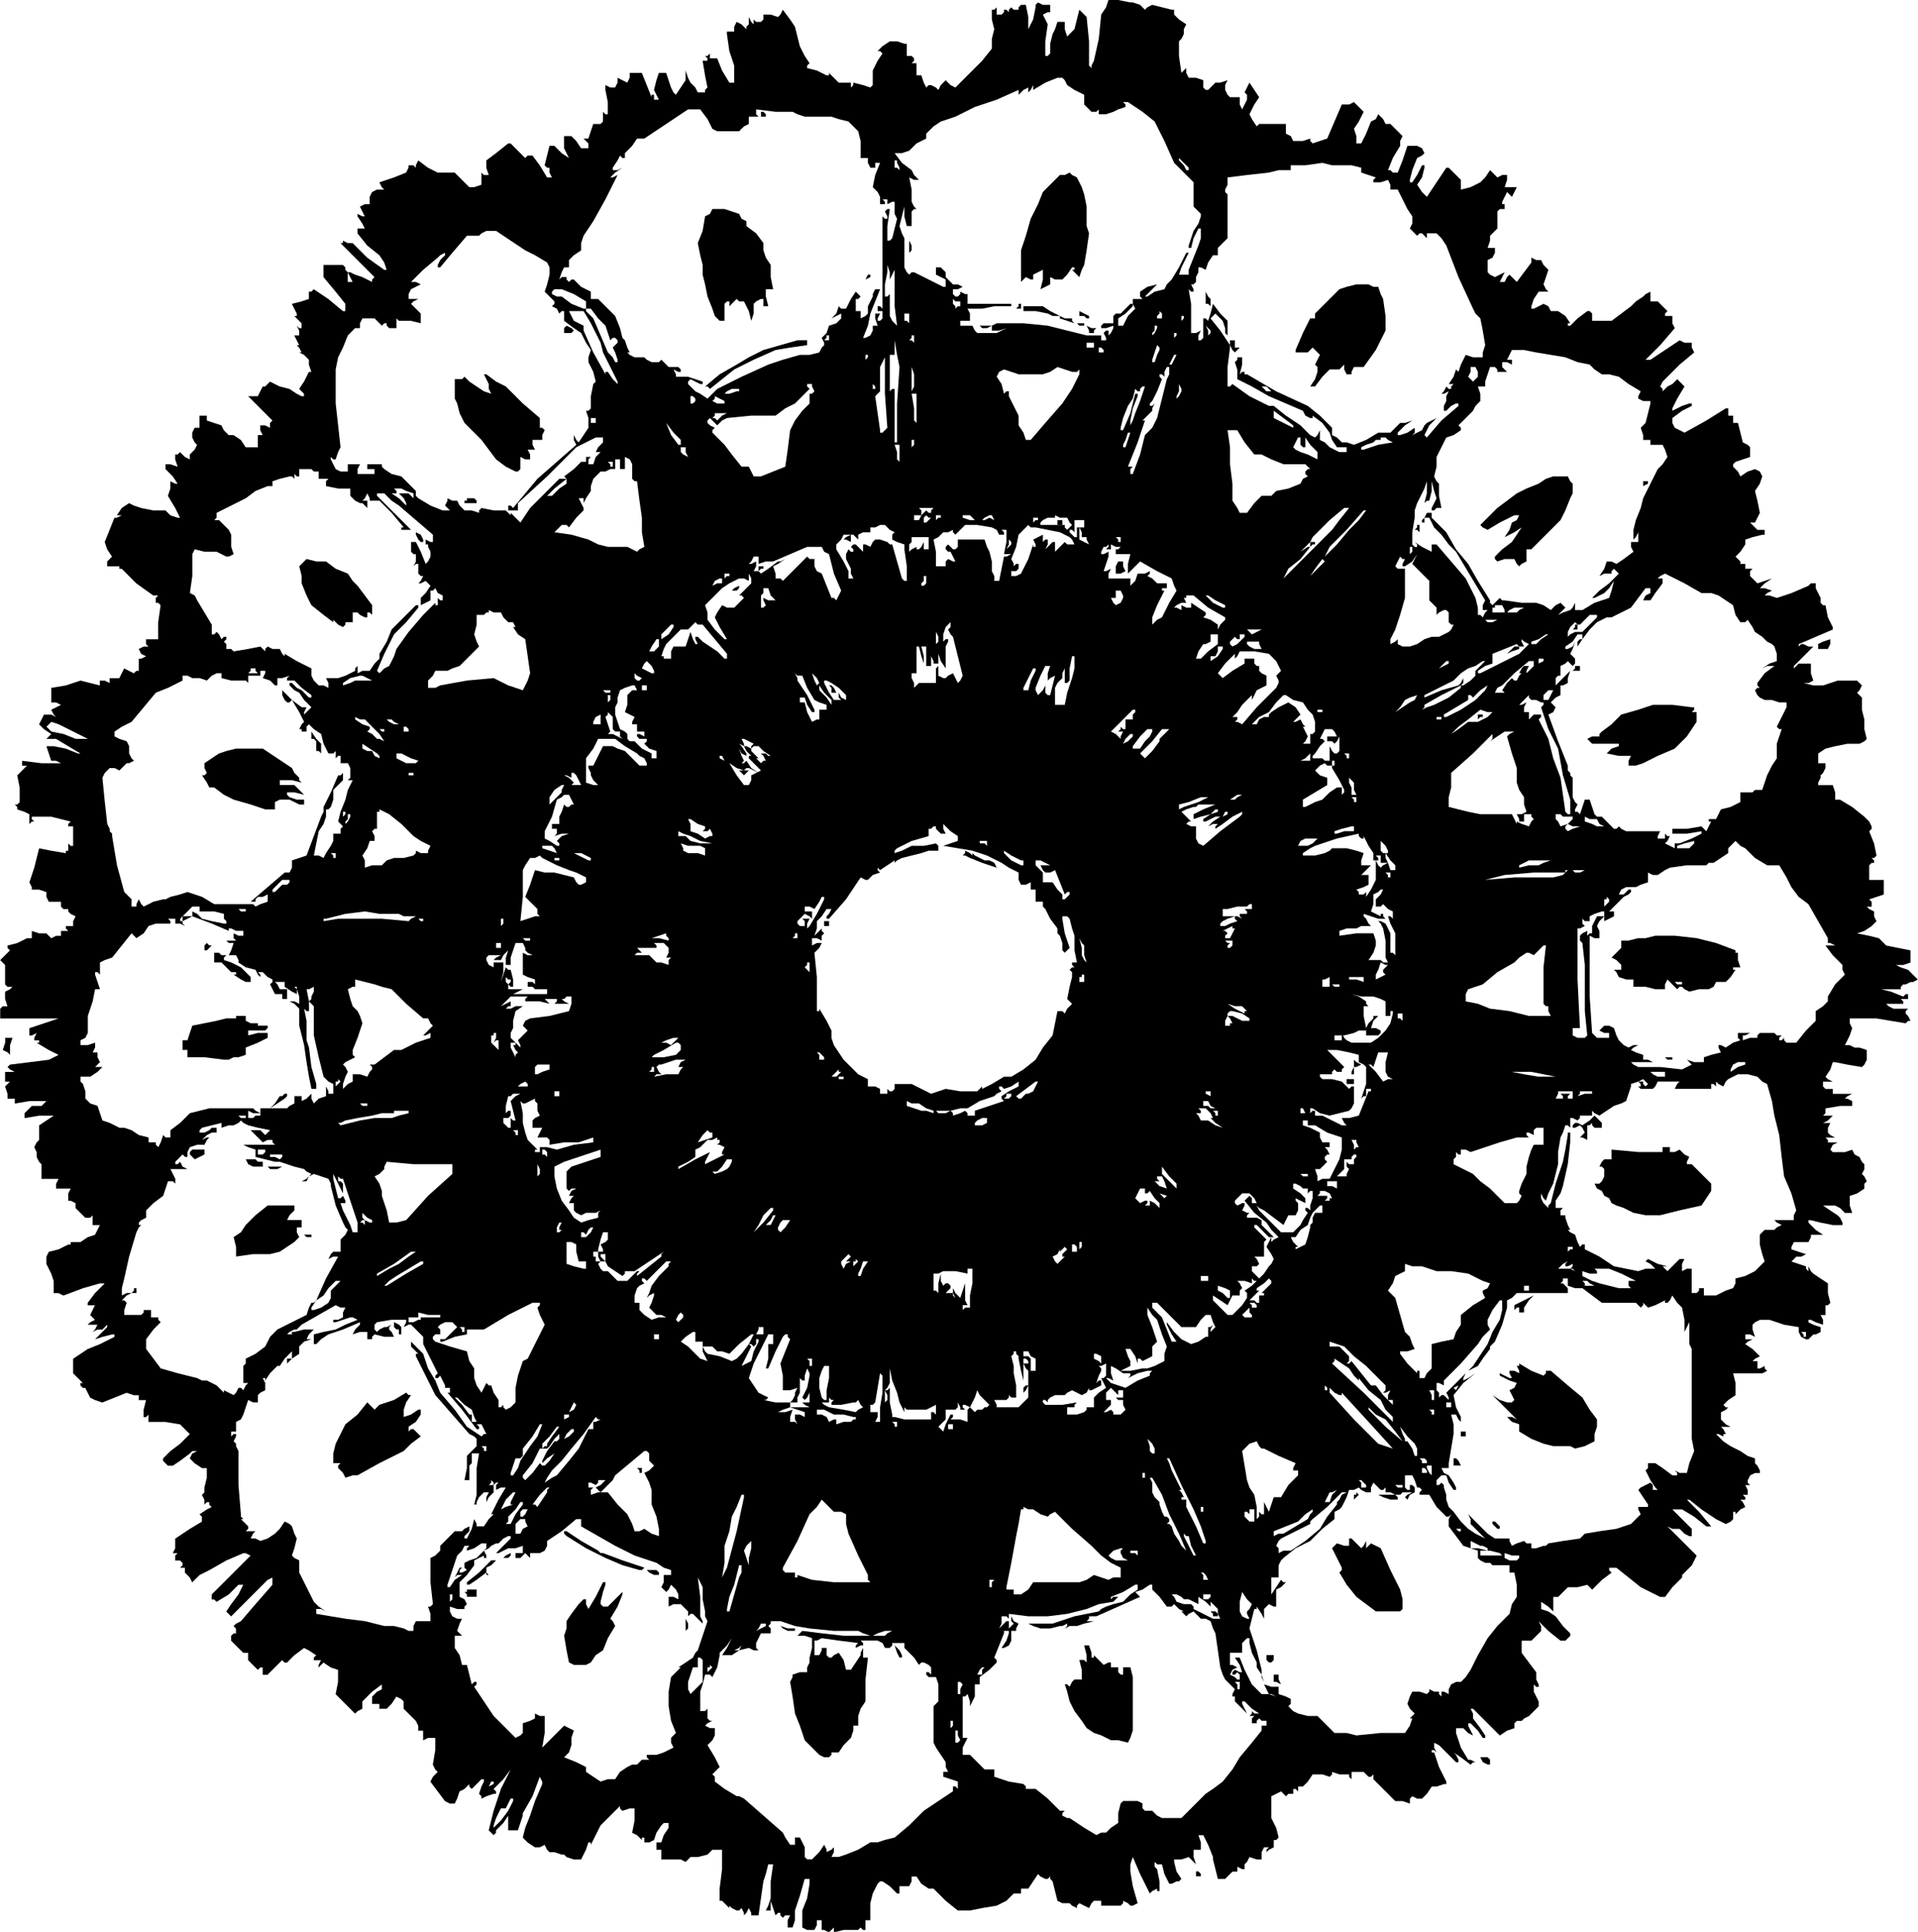 <?xml version="1.0" standalone="no"?>
<!DOCTYPE svg PUBLIC "-//W3C//DTD SVG 20010904//EN"
 "http://www.w3.org/TR/2001/REC-SVG-20010904/DTD/svg10.dtd">
<svg style="fill: black; stroke: black;" version="1.0" xmlns="http://www.w3.org/2000/svg"
 width="789.238pt" height="794.849pt" viewBox="0 0 789.238 794.849"
 preserveAspectRatio="xMidYMid meet">
<g transform="translate(-130.866,918.005) scale(1,-1)"
fill="#000000" data-original="#000000" stroke="none">
<path d="M586 915 l-2 -3 -1 -10 -2 -9 -1 -2 0 -1 0 0 -1 1 0 10 -1 10 -1 1
-2 2 -1 -4 -1 -4 -2 -2 -1 -1 -1 3 0 3 -1 0 -2 0 -1 -3 -1 -2 -1 -4 0 -4 -1
-1 -1 0 0 6 1 7 -1 2 -1 2 2 1 1 0 0 1 0 2 -3 0 -2 1 -1 -1 0 -1 -1 -5 -2 -4
0 5 -1 5 -1 0 -1 0 -1 -1 0 -1 -2 0 -1 1 -1 -1 0 -1 -1 1 -1 0 0 -1 -1 -1 -1
0 -1 0 0 2 0 1 -1 -1 -1 0 0 -4 1 -4 -1 -4 0 -4 -4 -5 -4 -4 -4 -4 -3 -3 -2 1
-2 2 -2 -2 -1 -2 -1 1 -2 1 -1 0 -1 -1 -1 2 -1 3 -1 0 -1 0 0 3 0 2 -1 0 -1 0
1 1 0 1 -1 1 -2 0 0 3 0 2 -1 0 0 0 -3 1 -3 0 -3 -2 -2 -2 1 0 1 -1 -2 -3 -2
-4 0 -3 0 -3 0 0 -1 -1 -3 1 -4 1 0 -1 -1 -1 0 1 0 1 -2 0 -3 0 -2 2 -2 2 0
-1 -1 0 -4 2 -4 1 0 1 1 1 -2 3 -2 4 -1 4 -1 4 -2 3 -3 4 -1 -2 -1 -1 -3 1 -3
0 0 -2 -1 -1 -2 0 -1 1 0 -1 0 -1 -1 1 -1 2 0 -1 0 -1 0 -1 -1 -1 0 -1 0 0 -2
2 -2 1 -1 -2 0 -2 -2 0 -1 0 0 0 0 -1 1 -7 2 -6 0 -4 0 -3 -1 0 -1 0 -3 5 -2
5 -1 0 -2 0 0 1 0 1 -1 -1 -1 0 1 -1 0 -1 -1 0 -1 0 1 -6 1 -5 -1 -1 0 -1 -1
0 -2 0 -1 2 -2 2 -1 2 -1 3 0 -2 0 -2 -2 -3 -2 -3 -1 1 -1 2 -1 3 -1 3 -1 0
-2 0 -1 -3 -1 -4 1 -2 1 -2 -1 0 -1 0 0 1 0 1 -1 0 0 -1 -2 5 -2 5 -2 0 -3 0
0 -2 -1 -2 -2 1 -2 1 0 -2 -1 -2 -2 0 -2 1 0 -1 0 -1 1 -5 0 -5 -1 0 -1 1 0
-1 0 -1 0 -2 -1 -1 -1 0 -2 0 -1 -3 -1 -3 -1 0 -1 0 1 -1 1 -1 0 -1 0 -1 -1 0
-2 0 -2 3 -2 2 -2 0 -1 0 0 -3 0 -2 1 -2 1 -2 -3 2 -3 3 -1 0 -1 0 -1 -4 -1
-4 1 -1 1 0 0 -2 1 -2 -1 0 -1 0 -3 5 -3 4 -2 0 -1 -1 -3 3 -3 3 -1 0 0 0 -5
-4 -4 -3 0 -3 1 -3 -2 0 -1 1 0 -3 0 -2 -3 -1 -2 0 -3 3 -3 3 -4 0 -3 0 -4 2
-4 3 -1 -2 0 -1 -1 1 -2 0 0 -1 -1 -2 -5 -2 -6 -2 1 -2 1 -1 -1 0 0 0 -1 0 -1
0 -2 -1 -1 -2 0 -1 0 -2 -2 0 -2 -1 1 -2 1 -2 -1 0 -2 1 0 -1 0 0 2 -3 1 -2
-1 0 -2 0 0 -1 0 -1 4 -5 5 -4 2 -3 1 -3 -1 0 0 0 -7 5 -6 6 -2 0 -2 1 0 -1
-1 0 7 -7 7 -7 -1 -1 0 -1 -4 2 -3 1 -2 1 -1 0 1 -2 1 -2 -1 0 -1 0 0 1 0 2 0
1 -1 1 0 1 -1 1 -4 0 -4 0 0 -3 0 -2 5 -6 4 -5 0 -2 0 -1 -1 0 0 0 -6 5 -6 4
-1 -1 -1 0 0 -1 0 -2 -3 -1 -4 -1 1 -2 1 -2 0 -1 -1 0 2 -2 1 -1 0 -1 0 -1 -1
0 -1 1 1 -2 0 -2 -1 0 -1 0 1 -2 1 -2 -1 0 0 0 1 -1 1 -2 -1 0 0 0 2 -1 2 -2
0 -2 1 -3 -1 0 0 0 -2 -4 -2 -3 1 -1 1 -1 0 -1 -1 0 -2 1 -3 2 -4 1 -4 2 -1
-1 -1 -1 -1 0 0 0 -1 -2 -1 -2 -2 0 -2 0 5 -5 5 -5 -1 -1 0 -2 -2 1 -2 0 0 -2
1 -2 -1 0 -1 0 0 -1 0 -1 0 -2 0 -1 -2 0 -3 0 -2 3 -3 2 -1 0 -1 0 -2 2 -1 2
-3 1 -3 1 0 1 0 1 -1 0 -2 0 0 -1 0 -1 0 -2 0 -1 -1 0 -1 0 -1 -2 0 -2 1 -2 1
-1 -1 -2 -2 -2 0 -1 0 -1 -2 1 -2 2 -1 -1 -1 0 0 -2 1 -3 -3 1 -2 0 0 -1 0 -1
3 -3 2 -3 -1 0 -2 1 0 -3 -1 -3 3 -5 2 -4 -1 0 0 0 -3 1 -2 2 -5 0 -5 1 -3 1
-2 1 -3 -2 -2 -3 1 0 1 0 -2 -1 -1 0 -2 -5 -2 -5 1 -3 2 -3 -1 -1 -1 -1 0 -1
0 -1 2 0 3 0 0 -1 1 0 6 -6 7 -5 1 0 1 0 -1 -1 0 -2 1 0 1 -1 -1 -7 0 -7 -2 0
-3 0 0 -2 1 -1 -2 0 -2 -1 1 -2 2 -1 -2 -1 -1 0 0 -2 0 -3 -1 0 -1 -1 -2 1 -2
1 -1 -2 -1 -2 -2 0 -2 0 0 -1 0 -1 -2 1 -2 0 0 -1 0 -1 -4 1 -4 1 -6 -2 -6 -1
0 -3 0 -3 2 0 2 -1 -2 -1 -2 -1 1 -2 1 -1 -2 1 -3 0 -1 -2 -1 -2 2 -2 3 -2 -1
-1 -1 -1 2 0 2 0 5 -3 5 -3 -1 0 0 0 -5 2 -5 1 -2 0 -1 0 1 -3 1 -3 2 0 2 -1
-8 0 -8 1 0 -1 0 -1 1 0 1 0 -2 -2 -2 -2 1 -5 0 -6 -1 -1 -1 0 1 -1 0 -1 3 -1
2 -1 0 -2 0 -2 1 1 1 0 -1 1 0 1 4 0 4 0 4 -1 4 -1 -1 -1 0 -1 1 0 1 0 0 -4 0
-4 -1 0 -1 1 0 -2 0 -1 -1 0 0 -1 -6 1 -5 1 -1 -4 -1 -4 -1 -3 -1 -3 1 -2 0
-1 3 0 3 -1 0 -2 1 -2 2 0 3 0 0 -2 1 -1 1 0 1 0 0 0 0 -1 1 -1 2 -1 -1 -2 0
-2 -2 0 -1 0 0 -1 1 -1 -2 0 -1 0 0 -1 0 -1 -2 0 -2 -1 -1 1 -1 1 -3 0 -3 1 0
-2 0 -1 -1 0 -1 0 -4 -2 -4 -1 0 -1 1 -1 -2 -2 -2 -2 1 -1 1 -1 0 -4 0 -4 1
-1 2 0 -1 -1 -2 -1 0 -3 1 -3 -2 0 -1 -1 0 -2 0 -2 12 0 12 0 -6 -2 -6 -2 0
-2 0 -1 1 0 2 1 -1 -2 0 -1 1 0 1 0 0 -1 -1 0 5 -3 4 -2 -2 -1 -2 -1 -8 -1 -8
-1 -1 -1 0 0 1 -1 2 -1 -2 0 -2 0 0 -2 0 -2 1 0 1 0 -1 -1 -1 -1 1 -3 0 -2 2
0 1 0 0 -1 0 -1 6 1 7 0 -1 -1 -1 -1 -2 0 -2 0 -2 -2 -1 -1 0 -1 0 -1 6 1 6 0
-3 -2 -3 -2 0 -3 0 -3 -1 -1 -1 -2 1 -2 0 -2 1 -2 1 -1 0 -3 0 -3 1 0 2 0 2 0
2 0 -1 -2 0 -2 1 0 1 0 2 0 2 0 -1 -2 0 -3 1 0 2 -1 0 -1 0 -1 2 -2 2 -2 2 0
1 1 0 -2 0 -2 2 0 1 0 -1 -2 -1 -2 -3 -1 -3 -2 -2 0 -2 0 0 -1 -1 0 -4 -2 -4
-1 -1 -2 0 -3 2 -4 1 -3 0 -3 0 -2 2 0 2 -1 8 3 7 2 1 0 1 0 -4 -4 -3 -4 0 -1
0 0 2 0 1 0 -1 -2 -1 -2 1 -1 1 -1 -2 -1 -1 -1 2 0 2 0 -1 -2 -1 -1 2 1 2 0 1
1 1 1 0 0 0 -1 -3 -3 -2 -2 3 1 4 1 1 0 0 -1 -6 -3 -5 -2 -3 -2 -3 -2 0 -3 0
-3 2 -2 2 -2 -1 0 0 -1 1 -1 1 0 1 -2 1 -2 2 -1 3 -1 5 2 5 2 3 -1 2 0 0 -1 0
-1 2 0 1 0 -1 -4 0 -3 1 0 1 1 0 -1 0 -2 1 0 1 0 5 0 6 -1 2 -2 2 -2 -2 -2 -2
-2 -4 -3 -3 -3 0 -1 1 -1 1 -1 2 0 3 2 4 3 1 1 2 0 -2 -1 -1 -2 2 -2 3 -2 1 0
1 0 0 -4 -1 -4 0 -2 -1 -1 1 -2 0 -2 1 1 1 0 0 -1 1 -1 -2 -1 -3 -2 1 -1 0 -2
-5 -3 -6 -4 0 -1 0 -1 0 -2 -1 -2 1 0 1 0 -1 -1 0 -2 2 0 1 -1 0 -1 -1 -1 1 0
1 0 0 -1 0 -1 2 -2 1 -2 3 3 4 2 7 4 7 3 1 0 2 -1 -8 -8 -8 -8 0 -1 0 -1 1 0
1 -1 5 3 4 4 1 0 1 0 -1 -2 -1 -2 -3 -4 -2 -3 1 -1 1 -1 7 7 7 7 1 1 2 1 0 -1
0 -2 -7 -8 -6 -7 -2 -1 -1 -1 1 -1 0 -2 -1 0 -1 -1 0 -1 0 -1 2 -2 3 -3 1 0 1
0 0 -1 0 -2 2 -2 2 -2 1 1 1 0 0 -1 0 -2 1 0 1 0 3 3 3 3 1 -1 1 0 3 3 4 3 2
-1 3 -2 -1 -1 0 -1 1 0 2 0 -1 -2 0 -1 1 1 1 1 3 -2 3 -1 0 -5 -1 -5 4 -4 4
-4 1 1 2 1 0 1 0 2 4 4 4 3 0 -1 0 -1 -2 -1 -2 -2 0 -2 0 -1 2 0 1 0 0 -1 0
-1 1 0 2 0 2 2 2 3 2 -1 1 -1 0 -1 0 -2 3 -3 2 -2 1 -2 0 -2 1 0 1 0 0 -2 0
-2 2 1 3 0 0 -5 -1 -6 1 -2 1 -1 -2 -2 -1 -2 3 -4 3 -4 2 -1 2 0 1 2 1 3 2 1
2 2 0 -1 1 -1 2 2 2 2 1 0 0 -1 -1 -2 -1 -3 1 -1 0 -1 2 1 3 1 0 0 1 0 0 1 -1
1 4 4 3 4 -2 -4 -2 -4 -3 -9 -2 -8 1 -1 1 -1 1 1 0 1 3 3 2 3 0 -3 0 -3 2 0 2
0 1 3 1 3 0 0 0 1 4 7 3 8 1 -2 0 -1 -3 -7 -2 -6 -2 -5 -1 -4 2 -2 3 -2 2 0 2
1 1 -2 1 -1 2 0 3 -1 1 0 1 -1 3 -1 3 0 2 4 1 3 1 0 0 -1 2 4 2 4 4 4 4 4 0
-1 1 -1 3 1 2 0 0 -5 -1 -5 2 -1 2 -2 0 1 1 0 0 -1 0 -1 2 0 2 1 1 3 2 3 1 1
2 0 0 -1 0 -1 -2 -3 -1 -3 -1 0 -1 0 0 -1 0 -2 1 0 1 0 0 -2 0 -2 3 0 4 0 1 0
2 -1 1 1 1 1 3 0 4 1 1 1 1 1 2 0 2 0 0 -8 -1 -8 0 -3 0 -2 0 0 1 0 2 -2 1 -1
0 0 0 1 1 -1 2 -1 1 0 1 1 1 -2 0 -1 1 1 1 2 1 -2 0 -1 1 0 2 0 1 7 1 7 1 3 1
4 1 0 1 0 -1 -7 0 -7 -1 -3 -1 -2 1 0 1 0 0 2 0 2 1 -3 1 -3 1 1 1 0 0 -1 1
-1 1 1 2 0 -1 -2 0 -3 1 0 1 0 1 3 0 4 2 6 2 7 1 0 1 0 0 -1 0 -1 -1 -6 -2 -5
0 -4 0 -3 2 -1 3 0 1 2 0 2 1 0 1 0 0 -2 0 -2 1 0 2 -1 1 1 1 1 0 -1 0 -1 4 1
5 0 1 0 1 1 1 -1 1 0 0 2 0 2 1 0 1 0 0 3 0 4 1 4 2 4 1 1 1 0 3 -2 3 -3 0 0
1 0 0 2 0 1 2 0 2 0 1 2 0 2 1 0 1 0 2 -3 3 -2 1 0 1 0 5 -5 5 -4 2 0 3 0 5 1
6 1 4 2 3 3 2 0 1 0 0 1 0 1 2 0 1 0 2 3 2 3 1 -1 2 -1 1 0 1 1 0 -1 1 -1 1
-4 1 -4 2 -1 3 0 1 -1 2 -1 0 1 1 1 2 -1 2 -1 1 2 1 1 2 0 1 0 0 -1 0 -1 4 0
4 0 1 1 0 1 2 -1 1 -1 1 0 2 1 -2 7 -1 6 0 3 1 3 3 -7 4 -8 1 1 2 1 0 -1 1 0
0 4 -1 5 -1 1 0 2 1 -1 2 0 1 -4 2 -4 1 0 2 1 1 0 1 1 -2 3 -1 4 0 0 0 1 3 0
3 1 2 -2 1 -1 -1 3 0 3 2 0 1 0 0 3 -1 3 1 0 1 0 2 -4 2 -5 0 -1 0 0 1 -4 1
-4 1 0 2 0 1 1 2 2 1 0 1 0 0 1 0 1 2 -1 1 0 0 1 0 1 1 1 1 2 3 -1 2 0 0 1 0
1 0 1 1 2 1 0 1 0 -1 -1 0 -1 1 1 2 1 0 2 0 1 1 0 1 1 -1 4 -2 4 0 4 0 5 2 1
2 1 1 -1 1 -1 1 1 2 0 0 1 0 1 1 0 1 -1 0 1 0 1 1 0 1 0 2 2 2 3 4 0 3 -1 1 1
0 1 3 -1 4 0 0 -1 1 -1 0 1 0 2 2 0 3 0 1 -1 1 -1 1 0 1 1 0 -1 0 -1 4 -4 5
-5 3 0 3 -1 0 2 1 1 2 -1 2 0 2 2 2 3 2 0 3 1 1 0 0 1 -3 6 -2 6 -1 0 0 1 1 0
1 -1 -1 2 0 2 2 -1 1 -1 3 -3 3 -3 1 0 0 1 -1 2 -1 1 3 -2 4 -3 1 1 1 0 -2 1
-1 0 -3 5 -2 6 0 1 0 1 2 0 1 0 2 -2 2 -1 -1 2 -1 2 0 1 1 0 3 -3 2 -3 1 0 0
1 -2 3 -3 4 0 2 -1 2 0 0 1 0 6 -6 5 -5 3 2 3 1 0 2 1 1 1 0 1 0 1 1 2 1 2 2
2 2 0 2 -1 2 -1 2 0 3 1 -1 1 0 0 1 -1 2 0 1 0 2 -3 4 -3 4 0 2 0 3 2 0 2 0 2
2 2 2 0 2 -1 2 4 -4 5 -4 2 0 1 1 1 1 0 1 -3 3 -3 4 -3 2 -3 1 0 2 0 1 3 -2 2
-2 0 1 0 1 0 2 0 2 1 0 1 0 2 2 2 2 4 0 4 1 1 -1 1 -1 4 4 4 3 -1 1 0 1 2 0 1
0 5 -4 5 -4 4 -2 4 -2 1 0 1 0 3 4 4 4 0 0 0 1 2 2 2 2 1 2 1 2 -6 6 -6 6 2
-1 3 0 2 -2 2 -1 0 0 1 0 0 1 0 2 -4 4 -4 4 2 0 2 0 5 -3 5 -4 1 0 1 0 -5 6
-5 5 0 0 1 0 5 -4 6 -4 2 -1 2 -1 2 1 1 1 0 2 0 1 1 0 0 -1 2 2 2 1 -1 2 -1 1
1 0 1 0 0 1 -1 1 1 0 1 0 0 2 -1 2 1 0 1 0 -1 1 0 1 1 2 2 1 1 0 1 0 0 1 -1 2
-1 1 0 2 -3 1 -3 2 -4 2 -3 2 -2 2 -1 1 1 0 2 -1 0 1 1 0 -1 2 -1 1 2 0 2 0
-2 1 -2 2 0 1 0 2 2 1 1 1 -1 0 -1 1 2 2 3 2 0 5 -1 4 5 0 5 0 2 0 2 1 -1 1 0
1 -2 -1 -1 0 0 1 0 2 -1 0 -1 0 1 1 2 1 -3 3 -3 2 1 1 2 1 -2 0 -1 0 0 1 0 1
2 0 2 -1 -1 3 0 2 1 1 2 1 2 0 2 0 6 -2 6 -1 0 -2 1 -2 2 -1 1 0 1 1 1 1 1 0
2 1 0 1 0 1 -3 1 -2 1 0 1 1 0 2 -1 3 -1 0 2 -1 2 1 0 1 0 0 2 0 2 1 0 1 1 -1
4 0 4 -3 2 -3 2 -1 1 -1 2 0 -1 0 -1 -1 1 0 1 -3 1 -3 1 1 1 1 1 2 0 2 1 -3 1
-3 1 0 1 1 2 3 0 3 0 1 2 0 1 2 0 3 0 -3 2 -3 3 0 1 1 0 4 -1 5 -1 1 0 2 0 1
0 0 1 -1 2 -1 1 -3 2 -3 2 2 0 3 0 2 -1 2 -2 1 0 2 0 -1 3 0 4 3 1 3 2 0 2 1
1 -1 2 -1 1 1 2 0 2 -1 1 -1 2 -2 1 -1 2 -3 -1 -3 0 -2 0 -1 1 1 2 2 1 -2 0
-2 0 0 1 -1 1 2 0 2 0 -2 1 -1 1 0 2 1 2 -2 0 -1 0 2 1 2 2 -2 0 -2 0 1 1 0 2
6 1 5 0 0 1 0 1 -2 1 -1 0 1 1 2 1 -4 0 -4 0 0 1 0 1 -2 0 -1 0 -1 1 0 2 2 0
2 0 -2 1 -1 1 2 3 1 3 0 0 1 0 5 -1 6 -1 1 1 1 2 0 2 0 2 -3 1 -2 0 -2 1 -2 0
2 4 1 3 -1 2 0 2 5 0 6 0 6 -1 6 -1 1 1 1 0 -1 2 -1 1 0 1 1 1 -3 0 -3 0 -2 1
-1 1 3 0 4 0 0 1 -1 1 1 0 2 0 0 1 0 1 -1 0 -1 -1 -5 2 -4 1 4 0 4 0 0 1 1 1
1 0 2 1 1 0 2 1 -2 2 -2 2 -3 1 -2 1 3 0 3 1 0 2 0 3 -5 1 -5 1 -2 2 -1 1 -4
1 -5 1 3 1 3 2 1 1 1 1 -1 2 0 2 -2 1 -1 1 1 0 1 0 0 2 -1 1 3 1 3 1 0 3 0 3
-3 0 -3 0 0 3 0 3 1 1 1 0 0 1 -1 1 1 0 1 1 -1 5 -2 5 1 1 0 1 -1 2 -2 2 -5 4
-5 3 -1 0 -1 0 0 3 -1 3 -3 0 -3 0 0 1 1 2 0 1 1 1 1 2 0 2 -2 0 -1 0 0 2 0 2
3 2 4 1 5 1 5 0 2 1 1 1 -1 4 0 4 -1 4 0 5 -1 1 -1 1 1 1 1 2 -1 1 -1 1 -4 0
-4 0 -3 -1 -3 -1 -4 0 -4 1 2 0 2 1 -1 3 0 3 0 0 0 1 -2 0 -3 0 -1 -1 -1 -1 0
0 0 1 4 4 4 4 -2 0 -2 1 -1 0 -1 -1 0 0 0 1 7 3 7 3 0 1 0 0 -2 4 -1 5 -1 0
-1 1 0 1 0 1 -1 2 -1 2 0 1 0 1 -2 0 -1 -1 -7 -3 -6 -2 -3 1 -2 0 1 1 2 1 -3
1 -2 0 2 2 3 2 -3 -1 -3 -1 -2 2 -1 1 0 2 1 1 -2 0 -1 0 0 1 0 1 -2 0 -1 -1 1
1 0 1 -1 1 -1 1 2 2 2 3 0 1 0 1 3 1 4 1 0 0 1 0 0 1 0 1 -2 0 -1 0 -2 2 -1 1
1 0 1 0 1 2 1 2 -1 5 -1 4 2 3 1 3 -1 2 -2 1 -3 -1 -3 -2 -1 2 -2 2 0 1 1 1 3
1 3 1 0 2 0 2 -1 1 -2 1 -1 4 -1 4 -1 0 -1 0 0 2 0 1 -1 0 -1 0 0 2 0 1 0 0
-1 0 -8 -5 -9 -5 -2 1 -2 1 -1 2 0 2 4 3 4 2 0 1 -1 0 -3 -1 -4 -2 0 1 0 0 2
4 3 5 -1 1 -2 2 -2 -2 -2 -1 -1 -1 -1 -1 0 1 -1 1 1 2 2 2 5 5 6 5 -1 2 0 2
-3 0 -2 1 -6 -4 -6 -4 -1 0 -1 0 6 6 6 7 -1 2 0 3 -2 0 -1 0 0 1 1 1 -2 2 -2
2 -1 0 -2 0 0 2 0 2 -2 -1 -1 -1 -3 -2 -2 -2 -4 -3 -4 -3 -4 0 -4 0 0 2 0 1
-1 1 -1 0 -4 -3 -3 -3 -1 0 0 1 0 0 1 0 -2 3 -3 2 -2 0 -1 0 -1 2 -2 1 -2 -1
-2 -1 -1 0 0 1 1 3 2 3 2 0 2 0 -1 1 -1 2 1 3 1 3 -2 2 -1 2 -2 0 -2 1 0 -1 0
-1 -3 -4 -3 -4 -1 1 -2 2 -1 -1 -1 -2 -1 0 -1 0 1 2 1 2 -2 -1 -2 -1 -2 1 -1
1 0 2 0 3 2 1 1 2 0 1 0 1 -2 0 -1 0 1 3 0 2 2 2 1 1 0 2 0 2 0 1 0 2 1 1 2 0
0 2 1 1 -1 -1 -1 0 0 1 0 0 1 2 1 2 1 -1 1 -1 1 2 1 2 -1 0 -1 0 -2 0 -1 0 1
3 0 2 -2 0 -2 -1 -1 1 -2 2 -2 -3 -2 -2 -4 -2 -4 -1 0 2 0 2 -2 2 -3 3 0 0 -1
0 -4 -6 -4 -6 -2 2 -2 3 2 3 1 4 0 1 -1 0 -2 -4 -2 -3 -1 0 0 1 1 4 2 5 2 1 1
1 -1 2 -2 1 -2 0 -2 0 -2 -6 -2 -5 -2 0 -1 1 -1 0 0 0 2 5 3 5 0 2 1 2 -2 2
-3 3 -1 0 -1 0 -1 2 -2 2 -1 -2 -2 -1 -2 -5 -2 -4 -1 0 -1 0 0 3 -1 3 2 3 2 4
-2 2 -2 2 -2 -1 -2 0 -1 0 0 0 -3 -7 -3 -7 -3 -1 -3 -1 -1 1 0 1 -3 -1 -4 0
-1 2 -2 1 0 2 0 2 -2 0 -2 0 -3 0 -2 0 -2 0 -1 -1 -2 3 -1 2 2 4 2 3 -2 3 -2
3 -1 -2 -1 -2 1 -1 0 -2 -1 -2 -1 -2 -1 2 0 3 -2 0 -2 0 -1 1 -1 2 0 2 1 2 -3
-1 -2 0 -2 -2 -1 -1 -1 0 -1 1 0 1 0 2 -3 1 -3 0 -1 2 0 2 -1 -1 -1 -1 -1 7 0
6 1 1 1 2 0 2 1 2 -3 2 -2 2 0 1 0 1 -1 0 0 0 -4 1 -4 1 -2 -1 -1 -1 -2 2 -3
1 0 0 -1 0 0 0 0 0 -5 1 -4 0 -1 -3z m-17 -30 l1 -2 3 -2 4 -2 0 -2 0 -2 2 -2
1 -1 2 0 1 1 0 -1 0 -1 3 0 3 1 2 1 3 1 0 1 -1 1 1 0 1 0 6 -4 5 -4 4 -8 4 -9
3 -3 3 -3 1 -1 1 -1 0 -5 0 -5 1 -1 2 -2 0 -1 0 0 -1 -3 -2 -3 -1 -3 -1 -3 0
-1 1 0 1 4 2 4 1 0 0 0 0 -4 -1 -3 -2 -5 -2 -5 0 -1 0 -1 -2 0 -2 0 1 3 1 2 1
2 1 2 0 0 -1 0 -3 -6 -3 -5 -2 -2 -1 -2 -4 -1 -3 -2 -1 0 0 0 1 1 1 1 1 1 2 2
-4 -1 -3 -2 0 -2 1 -1 -2 0 -2 0 0 -2 1 -2 -3 -3 -2 -4 -1 0 -1 0 0 1 0 2 3 2
3 3 0 1 -1 0 -2 -2 -2 -2 -2 0 -1 -1 0 -1 0 -2 -2 0 -2 0 -1 -1 0 -1 2 0 3 1
0 -1 0 0 -1 -2 -1 -1 0 1 0 1 -1 0 -1 -1 1 -2 0 -1 -1 0 -1 0 0 1 0 1 -3 0 -3
0 -8 2 -8 2 -10 1 -9 0 -2 0 -2 -1 0 -1 0 -1 3 0 3 1 -2 -1 -2 -1 -4 0 -4 0
-1 1 -1 2 -2 0 -1 0 -1 0 -1 0 0 1 0 1 2 0 2 0 0 3 -1 2 3 0 3 0 5 1 6 0 1 0
0 1 -3 0 -2 0 -7 0 -6 0 0 2 0 2 -1 0 -2 1 0 -1 -1 -1 -1 0 -1 1 0 1 0 1 2 0
2 1 -2 1 -2 0 -2 2 -1 1 0 2 -1 1 -1 1 -2 0 0 -1 0 -2 2 -1 2 -1 0 -2 0 -1 -1
0 0 0 -6 3 -6 3 -1 0 -1 -1 -1 1 -1 2 0 6 0 6 -1 2 -1 3 1 4 1 4 0 -4 1 -4 1
0 1 0 0 3 0 3 1 1 1 0 -1 1 -1 2 0 5 -1 5 2 -1 2 0 -2 2 -1 2 -4 3 -3 4 3 0 3
1 3 3 4 2 0 1 0 1 3 3 3 2 3 1 3 1 4 2 4 2 9 3 9 4 0 -1 0 -1 2 2 2 1 0 -1 0
-1 1 1 1 2 0 -1 0 -1 5 3 5 2 1 0 1 0 1 -1z m-147 -16 l2 -4 2 -1 3 0 3 0 3 0
2 2 2 1 0 2 0 1 2 0 2 0 -1 1 0 2 8 -1 7 0 2 -1 3 -1 5 0 6 0 3 -1 4 -1 2 -2
2 -2 1 -4 0 -3 0 -2 0 -2 1 0 2 0 0 -2 1 -2 1 0 1 0 0 1 0 1 1 0 1 0 -2 -5 -1
-5 1 -1 1 -1 1 -2 0 -3 1 0 1 0 0 1 -1 1 1 0 1 0 0 -1 0 -1 2 1 1 0 0 -1 0 -1
0 -3 1 -2 -1 -4 -1 -4 -1 -1 -1 0 0 6 1 7 -1 0 -1 -1 1 -2 0 -1 -1 0 -1 1 0
-7 0 -7 0 -12 0 -12 -1 1 -1 0 0 -1 0 -1 1 0 1 0 0 -1 0 -2 -1 -1 -1 0 0 1 1
2 -1 0 -1 0 0 -2 1 -3 -1 0 -1 0 0 -1 0 -1 -1 -2 -2 -1 0 0 -1 0 2 5 1 5 2 5
2 5 -1 0 -1 0 -1 -2 0 -1 -1 -2 -1 -2 0 -1 0 -2 -1 -1 -2 -1 0 1 0 2 -1 0 -1
0 0 2 0 3 1 0 1 1 -1 1 -1 1 -2 -3 -2 -4 -2 0 -1 1 -1 -3 -2 -2 2 1 2 1 0 -1
0 -1 -2 -2 -3 -1 -1 -3 -2 -2 1 -2 0 -1 -1 -1 -1 -2 -4 -1 -4 0 -7 -2 -6 -2
-11 -5 -10 -5 -2 -2 -2 -2 -3 2 -2 1 -2 2 -1 1 0 1 1 1 2 -1 2 -1 1 0 0 1 -3
1 -3 1 -3 0 -2 0 0 1 -1 2 2 -1 1 0 0 1 -1 1 -2 0 -2 0 -2 2 -1 1 -1 -1 0 0
-2 0 -1 0 -2 1 -1 1 -2 0 -2 0 -2 1 -1 1 0 0 1 0 -1 2 -1 3 0 0 -1 1 -1 4 -2
5 -4 4 -3 3 -2 0 -1 0 0 1 0 2 -4 2 -3 3 -1 0 -1 -1 -1 1 0 1 -2 0 -1 -1 1 3
1 2 1 0 1 0 0 1 0 2 2 2 3 2 0 3 1 3 2 3 2 3 5 9 5 10 -2 -1 -1 0 2 2 3 2 -2
-1 -2 0 0 0 0 1 2 3 1 2 1 -1 1 0 0 1 0 1 3 3 2 3 2 0 1 0 9 6 9 6 2 0 3 0 3
-4z m198 -21 l-1 0 -1 2 -2 2 0 0 0 1 2 -2 2 -2 0 -1z m-119 1 l0 -1 -1 1 -1
0 0 2 0 1 1 0 0 -1 1 -2z m186 1 l4 -1 0 -1 0 -1 3 -1 3 -1 -1 -1 0 -1 3 0 3
1 1 -2 0 -2 1 0 2 0 1 -2 1 -2 2 -4 2 -3 0 -3 -1 -2 2 -2 1 -1 1 1 1 0 1 -1 1
-1 0 1 0 1 2 0 2 0 2 -2 2 -3 5 -13 6 -13 1 -2 2 -2 1 -5 1 -6 -1 -3 0 -2 -4
0 -3 1 -2 -4 -1 -3 0 0 -1 1 -1 -3 -2 -3 1 0 1 0 -1 -1 0 -1 -1 0 -1 1 -1 -2
-1 -1 1 0 2 1 -1 -2 0 -2 -1 -2 0 -2 1 0 0 0 2 2 2 1 1 0 0 -1 -7 -6 -6 -7 -1
1 0 0 2 4 3 3 -2 -1 -2 -1 -1 -1 -1 -2 -2 -1 -2 -1 1 1 0 2 -3 -2 -3 -1 -1 0
0 1 3 3 3 2 -3 -1 -2 0 -2 -2 -2 -2 -3 0 -2 0 -5 -3 -5 -2 -3 1 -2 0 -2 2 -2
1 0 2 0 1 -5 5 -5 4 -13 6 -12 7 -1 0 0 1 -1 0 -1 -1 1 4 0 3 -1 0 -1 0 0 -1
-1 -1 1 -3 0 -4 6 -3 7 -4 7 -3 7 -3 1 -2 2 -1 1 0 0 1 4 -3 3 -4 1 -3 2 -3 2
0 2 0 0 -1 0 -1 -2 0 -1 0 -2 1 -2 1 -2 2 -2 1 0 2 0 2 -1 -2 -1 -1 -2 1 -1 1
-2 2 -1 1 -6 4 -5 4 -1 0 -1 0 -8 4 -7 5 -1 -1 -1 0 0 8 1 8 0 0 0 1 1 -2 1
-1 1 1 1 1 -1 0 -1 0 0 2 0 1 -1 0 -1 0 0 -1 0 -1 -4 6 -4 5 1 1 1 1 1 -1 2
-2 1 -3 0 -2 1 -1 0 0 0 3 0 3 -3 3 -3 4 -1 -4 -1 -3 -1 1 -1 0 0 -4 0 -4 -1
-1 -1 0 0 2 1 2 -2 -1 -2 0 0 3 0 3 0 6 -1 6 1 -1 1 0 0 1 -1 2 1 0 1 1 0 2 1
2 0 1 0 1 1 0 2 -1 1 3 2 3 1 0 1 0 0 1 0 2 2 2 2 2 0 4 0 4 0 5 0 5 -1 1 0 1
1 2 0 3 8 1 9 1 4 1 5 0 0 1 0 1 6 0 7 1 4 -1 4 0 4 0z m-346 -31 l6 -4 4 -2
5 -3 1 -2 0 -3 -1 -4 -1 -3 2 -2 2 -2 0 -1 -1 -1 2 -1 1 -2 1 1 1 0 0 -2 0 -2
4 -3 3 -2 2 -4 2 -3 -1 -3 0 -2 2 -4 1 -4 -1 -1 0 0 -1 -5 0 -5 -1 -1 -1 0 1
-3 0 -4 -2 -3 -2 -3 -1 1 -1 2 0 -2 1 -2 -8 -7 -8 -7 -5 -6 -5 -6 -1 1 -1 0 0
-1 0 -1 2 0 2 0 0 1 0 2 12 11 12 12 4 2 4 2 1 0 2 0 0 -1 0 -1 -2 -2 -1 -2 1
0 1 0 -2 -2 -1 -3 -1 0 -1 0 0 2 1 1 -1 0 -1 0 0 -1 0 -1 -1 0 -1 0 -3 -3 -4
-3 1 -1 0 -2 -3 -2 -3 -3 -2 0 -1 -1 4 4 5 4 -2 0 -1 0 -6 -6 -6 -6 -2 -3 -2
-3 -2 2 -2 2 0 -1 0 0 -1 1 -1 1 -5 0 -5 1 -1 -1 0 -1 -3 1 -3 0 -2 2 -1 2 -2
0 -2 1 0 -1 -1 -2 1 -1 1 -1 -2 0 -1 0 -5 2 -5 3 -1 1 0 2 -3 3 -3 3 -4 1 -3
2 -1 1 0 1 -3 0 -3 0 0 -1 0 -1 2 0 1 0 0 -1 0 -1 -4 0 -3 0 0 2 1 2 -3 0 -2
0 0 -1 0 -2 -3 0 -2 1 -1 2 -1 2 0 0 0 1 1 -1 1 0 1 3 1 2 -1 9 -1 9 0 5 0 5
0 4 1 5 2 4 2 5 1 1 2 2 1 0 1 0 0 2 1 2 2 0 3 0 1 -1 2 -2 1 1 1 0 0 -1 1 -1
2 0 1 0 0 2 0 2 1 -1 1 0 4 0 4 -1 0 2 0 2 -2 2 -2 2 1 1 2 1 -1 0 -1 0 -1 0
-1 0 0 2 1 2 2 1 2 1 -2 1 -2 0 5 5 6 5 1 1 2 1 0 -1 0 0 -2 -2 -1 -2 0 -1 1
0 5 6 6 7 2 0 3 0 1 1 2 1 2 0 2 0 6 -4z m157 -14 l1 2 0 -3 0 -3 0 -9 1 -8
-1 1 -1 1 -1 2 0 2 0 3 0 4 -1 -1 -1 0 0 5 1 5 0 1 0 2 1 -3 0 -3 1 2z m-131
-8 l5 -3 0 -1 0 -2 -1 0 0 0 -5 2 -4 3 -2 0 -2 1 0 1 1 1 1 0 2 0 5 -2z m159
-4 l0 -1 -1 0 -1 -1 0 0 0 1 -1 1 0 2 1 -1 2 0 0 -1z m-149 -6 l3 -3 1 -3 1
-3 1 1 1 0 1 -1 0 -1 -1 -1 -1 -1 1 -2 1 -3 0 -1 -1 0 -1 2 -2 2 -3 7 -3 7 -2
2 -1 1 0 1 0 0 1 0 1 0 3 -4z m-3 -2 l2 -4 2 -4 1 -4 3 -6 3 -6 0 -1 0 0 -2 2
-2 3 -1 0 0 -1 -5 9 -4 9 0 1 0 1 -2 1 -2 1 -1 2 -1 2 3 0 3 0 3 -5z m235 2
l-1 0 -1 0 0 1 1 1 0 1 1 -1 0 -1 0 -1z m-104 0 l0 -2 -1 1 -1 0 0 2 0 1 1 0
1 0 0 -2z m112 -1 l-1 -1 1 1 0 2 1 0 0 -1 -1 -1z m-11 -5 l-1 -1 0 0 0 1 1 1
0 2 1 0 0 -1 -1 -2z m23 0 l-1 -1 0 2 -1 2 1 -1 1 -1 0 -1z m-15 -2 l-1 -1 1
1 0 2 1 0 0 -1 -1 -1z m-142 0 l0 -1 -1 0 -1 0 1 1 0 1 1 0 0 0 0 -1z m35 -1
l0 -1 -1 1 -1 0 1 1 0 1 1 0 0 0 0 -2z m-7 -26 l0 -15 0 -1 -1 0 0 11 0 11 -1
0 -1 -1 0 7 0 8 1 0 1 0 0 3 0 3 1 -6 1 -5 -1 -15z m81 24 l0 -1 -1 0 -2 0 0
1 0 1 2 0 1 0 0 -1z m26 -4 l-1 -3 -1 0 0 1 1 3 1 3 1 -1 0 -1 -1 -2z m-22 2
l0 -1 -1 0 -1 0 0 1 0 1 0 0 1 0 1 -1z m184 -2 l6 -1 5 -2 5 -1 2 -2 3 -2 3 0
4 -1 4 -3 5 -3 -1 -2 0 -1 2 -1 3 0 0 -1 0 0 -1 -4 -1 -4 -1 -1 -1 -1 1 -3 0
-2 2 0 1 0 0 -1 0 -1 2 0 3 0 1 -2 1 -3 -2 -3 -2 -2 -2 -4 -2 -4 -2 -4 -1 -4
-2 -5 -1 -4 0 -2 0 -2 1 1 1 2 0 -2 0 -2 -2 0 -1 0 0 -2 1 -2 -4 -3 -3 -2 -2
1 -2 0 -1 -3 -2 -3 2 1 3 0 0 1 1 1 1 -1 1 -1 -4 -4 -4 -3 -2 -2 -1 -1 0 0 1
0 2 1 2 1 2 2 2 3 -1 -4 -1 -3 -6 -2 -5 -3 -2 0 -1 0 0 1 0 2 -1 -2 -1 -1 -3
-1 -2 -1 1 1 2 2 -1 1 -1 1 -2 -1 -2 -2 -3 2 -3 1 -6 0 -7 1 -1 0 -1 1 -2 -2
-1 -1 -1 1 0 1 -5 8 -4 7 -5 6 -4 7 -3 3 -3 3 0 1 0 1 -1 0 -1 0 -1 -2 -1 -1
0 -1 1 0 0 1 0 1 1 0 1 0 2 -4 3 -3 3 -4 3 -3 6 -10 6 -10 -1 -2 0 -2 1 0 1 0
-1 -1 -1 -2 -1 1 -1 0 0 3 -1 4 -2 4 -2 4 -6 7 -6 7 -1 0 -1 0 0 -2 0 -1 -4 2
-3 2 1 -1 0 -1 -1 0 -1 1 0 5 1 6 0 3 1 3 1 2 1 2 1 2 1 3 0 -5 -1 -4 1 1 1 0
1 4 0 4 1 -4 1 -3 -1 -2 -1 -2 0 -1 1 0 1 1 2 0 -1 5 0 5 -1 1 -1 2 1 4 0 4 2
4 2 4 3 1 3 2 0 1 -1 1 3 3 3 3 1 2 2 2 0 3 -1 3 2 0 1 0 0 1 0 1 1 3 1 3 1 0
1 0 1 -1 0 -1 2 0 2 0 -1 1 -1 1 0 1 0 1 2 0 2 -1 0 1 0 1 -1 0 -1 0 1 2 1 2
5 0 5 -1 6 -1z m-282 -2 l-1 -1 1 1 0 2 1 0 0 -1 -1 -1z m127 0 l-1 -2 -1 0 0
0 1 2 1 2 1 0 0 0 -1 -2z m-119 -29 l-1 -1 -1 0 0 1 -1 7 -1 7 1 1 1 1 0 5 0
5 1 2 1 2 0 -15 1 -14 -1 -1z m79 24 l1 1 0 -1 0 -1 -3 -6 -4 -6 -7 -8 -6 -7
-1 0 -1 0 -1 3 -2 3 0 2 0 2 -2 4 -2 4 0 1 0 1 -1 0 -1 -1 -1 4 -2 3 1 2 2 1
3 -1 3 -1 5 0 5 0 3 1 3 2 3 -1 3 -1 2 0z m38 -1 l-1 -2 -2 -8 -2 -8 -2 -4 -3
-3 -2 -8 -3 -8 -1 0 0 0 0 2 1 1 -1 0 -1 0 4 10 3 9 -1 0 0 0 2 2 2 2 0 1 1 2
-1 -1 -1 0 0 1 1 1 2 4 2 5 -1 1 0 1 1 0 1 -1 0 2 1 2 1 0 0 0 0 -3z m127 1
l0 -2 -1 -1 -1 -1 -1 1 -1 1 1 2 0 2 1 0 1 0 1 -2z m-232 -6 l-1 -2 0 5 0 5 1
-3 0 -2 0 -3z m-16 -1 l-1 0 0 2 -1 2 1 -2 1 -1 0 -1z m-26 1 l1 -2 -1 -1 -1
0 0 -2 0 -2 -3 -3 -3 -4 -1 -2 -1 -2 -1 -8 -1 -7 -5 -2 -5 -2 -2 0 -1 0 -1 2
-1 2 -2 0 -1 0 -4 5 -3 4 -3 3 -2 2 0 1 1 1 -2 1 -1 1 0 1 1 1 1 -1 2 -2 2 2
2 1 10 1 10 0 4 3 4 2 3 3 3 3 -1 1 0 1 1 0 1 0 0 -1z m135 -6 l-2 -5 -1 -3
-1 -2 0 1 0 1 1 5 2 5 0 1 -1 0 -2 -8 -3 -7 -1 0 0 1 1 4 2 5 2 3 1 4 1 -1 1
0 0 1 1 1 0 0 1 0 -2 -6z m16 2 l-1 -1 0 1 1 2 0 1 0 2 1 -2 0 -1 -1 -2z m38
2 l3 -1 -3 1 -2 0 -1 1 -1 1 1 0 1 0 2 -2z m-219 0 l-1 0 -3 -1 -2 0 1 1 2 1
1 0 2 0 0 -1z m73 -8 l0 -6 0 1 -1 1 0 5 -1 6 1 0 1 0 0 -7z m-91 5 l0 -1 -1
-1 -1 0 0 2 0 1 1 0 1 -1 0 0z m12 -2 l-1 0 -2 0 -2 1 1 1 0 1 2 -1 2 -1 0 -1z
m234 -10 l0 0 -4 2 -4 2 0 2 0 1 4 -3 4 -3 0 -1z m-235 5 l-2 -2 -1 1 -1 0 1
1 0 1 2 0 3 0 -2 -1z m-52 -2 l0 -1 -1 0 -1 0 0 1 0 1 1 0 1 0 0 -1z m35 -9
l0 -1 -1 0 0 0 -3 4 -2 5 3 -4 3 -3 0 -1z m232 0 l4 -5 1 0 2 0 4 -2 5 -2 4 0
5 0 1 -1 1 -1 -1 0 -1 -1 0 -1 1 -1 -2 -1 -1 -2 -5 -2 -5 -1 -1 -1 -1 -1 -2 0
-2 0 -3 -3 -3 -4 -1 0 -2 0 -1 2 -2 3 0 7 -1 8 0 7 -1 7 2 0 2 0 3 -5z m-48 1
l-1 -3 -1 0 0 1 1 2 1 3 0 0 1 0 -1 -3z m71 -1 l0 -1 1 -1 1 0 0 2 0 2 2 -3 3
-3 0 -2 0 -1 -4 2 -3 1 -2 1 -1 1 1 2 1 2 1 0 0 0 0 -2z m36 1 l2 -1 -6 -1 -6
-2 -1 0 0 1 2 1 3 1 1 1 1 0 1 0 0 1 1 0 1 0 1 -1z m-195 -2 l-1 -1 0 1 0 2 1
0 0 -1 0 -1z m-6 -4 l0 -3 0 0 -1 1 0 3 -1 3 1 0 1 0 0 -4z m-88 1 l1 -2 -2 1
-1 1 0 1 0 1 1 0 1 0 0 -2z m-22 -8 l0 -3 1 -1 1 0 1 -8 1 -7 0 -6 1 -6 -2 -1
-1 -1 -2 1 -2 1 -4 0 -4 0 -4 1 -4 2 -7 2 -7 1 2 2 1 1 2 0 1 -1 3 4 3 3 0 1
0 0 -1 2 -1 2 1 0 1 0 0 -1 0 -1 1 2 2 3 0 2 1 3 1 1 2 2 2 0 2 1 1 0 1 0 0 2
0 2 1 0 1 0 0 -2 0 -2 1 0 1 0 0 2 0 2 0 0 0 1 2 -1 1 -2 0 -3z m-8 3 l0 -1 0
0 -1 0 0 1 -1 1 1 0 1 0 0 -1z m-123 -3 l2 0 0 -2 0 -1 2 0 2 0 -1 -1 0 -2 5
-1 5 0 0 -2 0 -1 2 -2 2 -1 1 0 0 0 1 -1 1 -1 0 1 0 2 -1 0 -1 0 1 1 1 2 1 -2
0 -1 2 0 2 0 5 -5 5 -6 -1 0 0 -1 2 0 2 0 -7 7 -7 7 0 1 0 0 1 0 2 0 3 -3 3
-2 7 -6 7 -6 0 -2 0 -1 -1 0 -2 1 0 -1 0 -1 1 0 0 -1 1 -2 0 -2 -1 -2 -1 -1
-2 5 -2 4 -1 0 -1 0 0 -2 0 -2 1 -1 1 0 0 -3 -1 -2 1 1 1 0 0 -2 0 -2 1 -1 1
0 -1 -2 -1 -1 1 0 2 1 1 -1 1 -1 -2 -3 -2 -2 0 -2 0 -1 2 1 2 1 0 2 0 2 1 0 1
1 1 -2 2 -1 0 -1 0 -1 -1 0 -1 1 0 -2 0 -1 -1 0 0 1 -3 -3 -2 -2 -6 -7 -5 -7
-1 -3 -2 -4 -2 -1 -2 -2 -1 1 0 0 3 7 4 8 5 5 5 6 0 1 -1 0 -5 -5 -5 -5 -2 -5
-3 -5 0 -1 0 -1 -2 -2 -2 -3 -3 0 -2 -1 0 1 0 2 -1 -1 0 -1 -4 -2 -3 -1 -3 0
-2 0 1 -2 0 -2 -2 1 -2 0 -2 2 -1 2 0 2 0 1 -6 3 -5 3 0 -1 0 0 -1 1 -1 2 -3
0 -2 1 -1 -1 0 -1 -1 1 -1 1 -5 -1 -6 -1 -1 1 -2 0 0 2 -1 1 1 1 0 1 -1 0 -1
-1 -1 2 -1 1 -1 -1 -1 0 0 2 0 2 -3 5 -3 5 -1 2 -2 1 1 7 0 7 0 2 1 2 4 -1 5
0 2 -1 2 -1 1 0 2 1 -1 3 0 3 0 2 -1 2 -2 2 -2 2 -1 0 -1 0 1 1 0 2 6 3 6 3 4
3 5 2 1 0 1 0 0 1 0 1 3 1 4 1 1 0 1 -1 0 1 0 1 1 -1 1 0 0 1 0 1 0 0 0 1 2 0
3 0 1 -1z m38 -8 l3 -1 0 -1 0 -1 -1 1 -1 1 -2 0 -2 0 2 -2 1 -2 0 0 0 -1 -3
3 -3 2 1 0 1 0 0 1 -1 1 1 0 2 0 2 -1z m216 -8 l0 -1 -1 0 -1 1 -2 -2 -1 -2
-1 0 -1 0 0 1 0 1 2 0 1 0 0 2 -1 1 3 0 3 0 -1 -1z m168 -4 l-3 -4 -10 -10
-10 -10 1 2 1 2 5 4 4 5 0 0 -1 0 -3 -2 -2 -2 3 3 3 3 1 2 2 2 5 5 6 5 1 0 1
0 -4 -5z m8 0 l-4 -4 -5 -6 -5 -5 1 2 1 2 7 7 7 8 1 0 0 0 -3 -4z m-177 0 l-1
-1 -1 0 0 1 0 1 1 1 1 -1 1 0 -1 -1z m5 2 l0 -1 -1 0 -1 -1 0 1 0 1 1 0 1 0 0
0z m13 -1 l1 -1 -2 0 -3 1 0 0 0 1 1 0 2 0 1 -1z m9 -1 l2 -1 -2 1 -2 1 -2 -1
-1 0 1 1 2 1 0 0 1 0 1 -2z m31 -1 l1 -1 -1 -1 -1 -1 -1 1 0 1 -3 0 -3 0 -2 0
-2 0 0 1 1 1 2 1 2 0 1 0 0 1 2 -1 3 0 1 -2z m-13 2 l0 -1 -1 0 -1 -1 0 1 0 1
1 0 1 0 0 0z m19 -3 l0 -1 -2 0 -1 0 0 -1 0 -1 0 -1 0 -1 -1 0 -1 1 -1 1 0 1
1 0 1 -1 0 2 0 3 2 0 2 0 0 -2z m-80 -2 l2 -1 -1 -1 0 -2 2 -1 3 -1 0 -1 0 -1
1 -7 0 -6 -1 0 -1 1 -2 7 -2 7 -1 0 -1 1 -3 1 -2 0 -1 -1 -1 -2 -2 1 -1 0 0
-2 0 -1 -1 1 -2 2 -1 0 -1 -1 1 -1 0 -1 -1 0 -1 1 -1 -2 0 -2 1 -2 1 -2 0 -2
1 -2 -1 0 -1 0 0 1 0 2 -2 4 -3 5 0 1 0 1 2 2 1 2 1 0 2 0 -2 -1 -1 -1 1 0 2
-1 0 2 0 1 1 0 0 0 2 -2 1 -1 -1 1 0 2 2 1 3 0 0 1 0 1 2 0 2 1 1 0 1 0 2 -2z
m44 0 l1 -2 1 0 1 0 0 1 -1 1 1 0 1 0 0 -5 -1 -5 1 0 2 0 -2 -1 -1 0 -1 -5 -1
-5 -1 0 -1 0 0 2 -1 2 0 4 -1 4 -1 2 -1 3 -6 0 -5 0 0 -2 0 -1 -1 -1 -1 0 -1
1 -1 1 -1 -1 0 -1 1 -1 1 0 1 -2 1 -2 -1 0 -2 1 -1 -1 0 -2 -2 0 -2 0 0 6 -1
5 2 1 2 2 2 0 2 1 0 -1 1 -1 2 2 2 2 5 0 6 -1 2 -1z m21 0 l5 -1 2 -1 2 -1 1
-1 1 -2 -1 0 -2 0 0 0 -1 1 -2 -2 -2 -2 0 2 0 2 -1 0 0 0 -2 -2 -1 -1 1 2 0 2
-1 0 -1 -1 0 1 0 2 -2 -1 -2 -1 1 -2 0 -1 -1 0 0 1 -2 -6 -3 -6 -2 -1 -2 0 0
1 0 1 2 0 1 1 0 1 0 1 -1 0 -1 -1 0 1 -1 2 2 5 1 5 2 2 2 2 1 -1 2 0 5 -1z
m15 -3 l1 0 0 -1 1 -2 -2 1 -2 1 0 2 0 3 1 -2 0 -2 1 0z m-64 -2 l0 -3 -1 0
-1 0 0 1 0 2 -1 -2 -1 -1 -1 0 0 1 -2 -1 -1 -1 0 1 0 2 1 1 0 2 3 0 4 0 0 -2z
m79 1 l0 -1 0 0 -1 0 0 1 -1 1 1 0 1 0 0 -1z m-46 -3 l-1 -1 1 2 0 2 1 -1 0
-1 -1 -1z m41 0 l-1 -1 1 0 1 0 0 1 0 1 2 -1 2 0 -1 -1 -1 0 0 -1 0 -1 3 0 3
0 -1 -4 0 -4 2 2 3 3 7 -4 6 -3 1 -3 1 -2 -3 -5 -3 -6 -2 -1 -2 -2 0 1 0 2 2
5 3 6 -1 0 0 1 1 0 1 0 0 1 0 1 -2 0 -2 0 -2 2 -2 1 1 1 0 1 -2 -1 -2 0 -1 0
0 0 -1 -3 -2 -2 0 1 0 2 -5 0 -4 0 0 2 1 2 -2 -1 -1 0 1 3 1 3 0 1 0 1 -2 -1
-1 0 0 1 1 2 1 0 1 1 0 0 0 0 0 -1z m-117 -2 l2 -1 2 -8 3 -7 -1 -2 -1 -2 -1
1 -1 0 -2 5 -2 5 -2 1 -1 2 0 1 0 2 -2 0 -1 1 -5 -5 -5 -5 -1 1 -2 0 0 2 -1 3
2 1 3 2 -2 -1 -1 0 -4 -3 -3 -2 -1 1 -2 0 1 2 0 2 -2 -1 -1 0 1 1 1 2 1 0 1 0
0 -2 0 -1 3 1 3 0 7 3 7 3 3 0 3 0 1 -2z m242 0 l-1 -1 0 1 0 2 1 0 0 -1 0 -1z
m-4 -5 l0 -1 1 0 0 0 3 2 2 3 -1 -2 -1 -2 3 -3 4 -4 0 -1 0 -1 0 -3 0 -3 1 -1
2 -2 0 -2 0 -1 1 1 2 1 1 0 1 -1 0 -2 0 -2 1 -1 1 0 -1 -2 -1 -1 -2 -1 -2 -1
-3 0 -3 -1 -3 -2 -3 -1 -3 0 -2 1 0 1 0 1 -1 -1 -2 -1 0 1 0 1 1 2 1 2 2 6 2
7 0 6 0 6 -2 0 -1 0 0 0 -1 1 1 2 1 2 1 -1 1 0 -1 -2z m-35 -2 l-3 -3 2 3 3 4
1 -1 0 0 -3 -3z m-242 -2 l0 -1 -1 0 -1 -1 0 1 0 1 1 0 1 0 0 0z m404 -8 l3
-1 3 -2 3 -2 1 -4 2 -3 2 0 1 1 2 -3 1 -2 3 -2 2 -2 2 -1 1 -1 1 -3 0 -3 -3
-1 -3 -2 2 1 3 0 -4 -3 -3 -4 0 -1 1 -1 -1 0 -1 -1 1 -2 1 -1 2 -1 3 0 3 -1 3
0 0 -1 0 -1 -1 -2 -1 -2 -1 -2 -1 -2 1 -1 1 0 -1 -3 -1 -3 0 -3 0 -3 -2 -3 -2
-4 -1 -3 -1 -3 -2 0 -1 0 -1 -1 -1 0 -2 0 -2 0 0 -2 0 -2 -4 -2 -4 -1 -1 -2
-1 -2 -2 0 -1 0 0 -1 1 0 -1 -2 -1 -2 -1 1 -1 1 -6 -1 -6 0 0 -1 0 -1 6 0 6 1
0 0 0 -1 -4 -2 -5 -2 -1 0 -1 0 0 -1 0 -1 -2 1 -2 1 1 1 1 2 -1 0 -1 1 0 -1 0
-1 -2 0 -1 0 0 1 1 2 -7 0 -7 0 -2 1 -1 1 -1 -1 -1 0 -2 2 -3 3 -2 0 -1 1 -1
3 -1 3 -1 0 -1 0 -1 -3 -1 -3 -1 1 -1 0 0 1 1 2 -1 1 -1 2 0 4 0 4 -1 1 0 1
-1 1 0 2 -4 10 -4 11 2 1 1 2 -1 1 -1 1 2 2 2 1 0 2 0 2 1 0 2 1 0 2 1 3 -3
-3 -3 -3 0 1 0 2 1 1 1 0 0 2 0 2 2 1 1 1 1 -1 1 -1 1 1 0 2 -1 1 -1 1 1 2 1
3 -1 -2 -2 -1 -1 0 0 1 3 2 2 3 1 0 1 0 0 -1 0 -1 -1 0 -1 -1 0 -1 0 -1 2 3 3
4 3 3 4 2 1 0 1 0 4 2 4 2 3 4 3 4 1 0 1 0 0 -1 0 -1 -2 -1 -1 -2 1 0 2 0 2 3
3 4 0 1 0 1 -1 0 -1 0 1 1 2 1 8 -4 7 -4 4 0z m-397 2 l-3 -3 1 0 1 -1 -2 -2
-2 -2 -3 0 -2 1 -2 -3 -1 -2 2 -4 3 -5 -1 0 0 0 -4 4 -3 4 0 3 -1 3 3 3 4 4 3
2 4 2 2 0 2 -1 0 1 0 2 1 -2 0 -2 -2 -2z m74 2 l-1 -1 -1 0 0 1 1 1 0 2 1 0 0
-1 0 -2z m-84 1 l0 -1 -2 0 -2 -1 1 2 2 1 1 0 0 0 0 -1z m20 -6 l2 -2 -3 0 -2
1 0 -1 1 -2 -1 -1 -1 0 0 1 0 2 0 1 0 1 1 1 0 2 0 0 0 0 1 0 1 0 1 -3z m145 0
l0 -1 -1 -2 -2 -1 -1 1 -1 2 1 0 1 0 0 2 0 1 1 0 1 0 1 -2z m35 -5 l7 -4 0 -1
0 0 -2 -2 -1 -2 0 1 0 1 -3 2 -3 1 1 1 0 1 -3 2 -3 2 0 -1 0 -1 -2 0 -2 1 0
-1 0 -1 -2 1 -1 0 1 1 2 1 2 0 1 -1 -1 1 -1 2 1 0 0 1 2 0 1 0 6 -5z m3 3 l4
-2 0 -1 -1 0 -4 2 -3 3 0 0 1 0 3 -2z m119 -4 l0 -1 -2 0 -3 0 0 1 0 1 1 0 0
1 2 0 1 0 1 -2z m6 0 l-1 -1 -2 0 -2 0 1 1 2 1 2 0 2 0 -2 -1z m-418 -3 l2 -2
1 0 1 0 1 -2 2 -1 -2 1 -1 0 2 -3 3 -2 1 -7 1 -7 -1 -3 -2 -4 -6 2 -6 3 -11
-1 -11 -2 -2 -1 -3 0 0 1 0 2 2 2 1 2 2 0 3 0 2 1 3 1 4 4 4 4 -1 2 -1 3 1 4
0 4 1 0 1 0 1 0 1 1 1 0 0 1 2 -1 3 0 1 -2z m450 0 l0 0 -3 -3 -3 -3 -2 0 -1
0 -2 -1 -1 -1 0 2 1 2 1 1 1 1 1 -1 1 0 2 2 2 2 2 0 1 0 0 -1z m-43 -2 l-1 0
-1 0 -1 1 2 0 3 0 -2 -1z m-320 -7 l5 -6 0 -1 0 -1 -1 0 0 0 -3 3 -3 2 -3 2
-2 2 0 0 -1 0 0 -1 1 -2 -1 0 0 0 -1 2 -1 3 -1 -3 -1 -3 -1 0 0 0 -2 0 -2 0
-1 -2 0 -3 -1 0 -2 0 0 1 -1 0 1 3 1 2 3 3 3 3 2 0 1 0 2 2 1 1 1 -1 2 0 5 -6z
m97 5 l-1 -1 1 -2 1 -1 2 -8 2 -8 -1 -2 -1 -1 -1 2 -1 2 -2 -1 -1 -1 -1 0 -2
1 0 2 0 2 0 0 -1 -1 0 -3 0 -3 -4 0 -3 0 -1 -1 -1 -1 0 1 0 1 -1 2 0 2 1 0 1
0 0 6 0 5 0 0 1 0 1 -4 1 -3 0 3 -1 4 1 0 1 0 0 -4 0 -4 1 0 1 0 0 2 0 2 1 -2
0 -1 1 0 1 0 0 2 0 2 1 -3 2 -3 0 4 0 5 1 2 0 1 -1 0 -1 -1 0 3 1 3 1 1 1 1 0
0 0 0 0 -2z m-114 1 l0 -1 -2 -3 -3 -2 0 1 0 1 2 2 2 2 1 0 0 0 0 0z m240 -3
l-2 -1 -1 1 -1 1 3 0 3 0 -2 -1z m-131 -4 l-1 -1 0 2 0 3 1 -2 0 -1 0 -1z
m115 1 l0 -2 -4 -3 -3 -3 -1 0 -1 0 1 3 2 3 1 0 2 1 0 1 0 2 1 0 2 0 0 -2z
m11 1 l-1 -1 -2 -2 -2 -1 -1 1 0 1 1 1 1 1 1 -1 1 0 0 1 0 1 1 0 1 0 0 -1z
m122 -1 l-2 -2 -1 0 -1 0 0 0 0 1 3 1 3 2 0 0 1 0 -3 -2z m-363 -1 l0 -2 -1
-1 -1 -1 -1 0 -1 0 1 2 2 3 0 0 1 0 0 -1z m356 -3 l-2 -2 -8 -4 -8 -4 -1 0 0
1 3 2 3 1 0 2 0 2 5 2 5 2 1 -1 2 0 -1 2 0 1 1 -1 2 -1 -2 -2z m-109 2 l1 -2
-3 0 -2 1 -1 1 0 1 2 0 3 0 0 -1z m-15 -2 l0 0 -2 -3 -3 -2 0 1 0 1 1 0 1 0 1
2 0 2 1 0 1 0 0 -1z m21 -4 l1 -1 1 -2 1 -2 -1 -1 -1 -1 1 -2 0 -1 -1 -2 -1
-1 -7 -7 -6 -7 -2 1 -1 0 1 1 0 1 -1 0 -1 0 2 2 2 3 2 2 2 2 0 -1 0 -1 1 2 1
2 2 1 2 1 0 2 0 2 -2 1 -1 1 0 2 1 1 -1 -1 -1 0 -1 1 0 2 -2 0 -2 0 0 -1 0 -1
-5 -3 -4 -3 -1 1 -1 1 3 4 4 4 0 -2 -1 -1 2 2 1 2 6 0 6 -1 2 -2z m-82 -4 l-1
-4 -2 -6 -1 -5 -2 0 -2 0 0 1 0 2 0 2 0 2 1 2 2 2 0 2 1 2 0 -3 0 -3 1 0 1 1
0 5 1 5 1 0 0 0 0 -5z m193 4 l0 -1 -2 -1 -1 -1 1 1 0 2 1 0 1 0 0 0z m-366
-6 l-1 0 -2 1 -2 1 1 2 1 1 2 -2 1 -2 0 -1z m327 5 l0 -1 -2 -1 -2 -1 1 1 2 2
1 0 0 0 0 0z m13 -2 l-2 -2 0 -1 0 -1 -2 -2 -3 -2 0 0 -1 0 1 1 0 2 -1 -2 -1
-1 -7 -2 -7 -3 0 0 0 1 6 3 6 3 3 3 3 2 3 1 3 2 0 0 1 0 -2 -2z m22 1 l0 -1
-2 -2 -1 -1 0 1 1 2 -1 0 -1 0 -1 -1 -1 -2 1 0 0 0 -1 -1 -1 -2 -1 0 -1 1 -2
-2 -2 -3 0 0 1 -1 -2 0 -2 0 1 2 2 1 5 5 6 5 1 0 1 0 0 -1z m-200 -4 l0 -3 1
1 2 1 -1 -4 -1 -4 -1 0 -1 1 0 1 0 2 -1 -2 -2 -2 -1 2 0 1 2 5 2 4 1 0 1 0 -1
-3z m-326 1 l1 -1 -2 0 -2 0 1 1 0 1 1 0 1 0 0 -1z m319 -4 l-1 -4 -1 0 -1 0
0 1 0 0 2 4 2 4 1 0 0 -1 -2 -4z m-315 3 l-1 -2 3 -1 2 -2 0 0 1 0 0 1 0 2 2
0 3 1 -1 -1 0 -1 1 0 2 0 3 -3 4 -3 0 -1 -1 0 -1 1 -2 2 -2 1 -2 2 -1 0 0 -1
2 -2 2 -1 2 -3 3 -3 -2 -2 -1 -1 0 1 1 2 -1 0 -1 0 -4 3 -4 4 0 -1 0 -1 1 -2
1 -1 1 0 1 1 3 -5 2 -4 -1 -1 -1 -2 1 0 0 -1 1 0 1 0 0 2 1 1 2 -2 3 -2 1 -4
2 -4 2 0 1 1 0 -2 0 -1 1 1 1 0 0 -1 0 -2 1 0 2 0 1 -2 0 -3 0 -1 -1 -1 1 0 1
0 -2 -4 -1 -4 -2 -5 -1 -4 1 -1 1 -1 -1 -1 0 -2 -1 0 -2 0 0 -3 -1 -2 -2 -3
-1 -2 -2 1 -2 0 1 5 1 5 2 3 1 3 0 1 0 2 1 0 1 1 1 3 0 4 2 2 2 2 0 2 0 1 -1
-1 -1 0 -3 -7 -3 -6 0 -2 -1 -2 0 0 0 0 -3 -8 -3 -8 -3 -1 -3 -1 0 -3 -1 -2
-1 0 -1 0 -7 -6 -7 -6 1 0 1 0 0 1 1 1 2 0 2 1 0 -1 0 -2 -3 -1 -2 -1 -1 1 -1
0 -8 0 -7 0 -5 3 -6 2 -3 -1 -4 -1 -2 -1 -1 0 -4 -1 -4 -2 -1 1 -1 2 -1 -2 0
-1 -1 0 -1 0 0 2 0 1 -2 2 -1 1 -3 11 -2 12 0 1 -1 1 0 1 -1 2 -1 9 -1 10 1 2
2 2 2 0 2 -1 1 1 2 2 1 0 2 1 -1 1 -1 2 0 1 0 1 0 1 -1 2 -3 1 -2 1 0 1 0 1 3
2 4 2 5 6 5 6 5 2 6 3 0 1 0 1 2 0 2 -1 3 0 3 -1 2 2 2 1 1 0 1 0 0 -1 0 -1 4
-1 5 0 1 0 1 -1 0 1 0 2 3 0 2 0 0 1 0 1 1 0 1 0 0 -1z m154 -3 l0 0 -1 0 -1
1 0 1 0 1 1 -1 2 -1 -1 -1z m69 -3 l3 -5 2 -1 3 -1 0 -1 0 -1 -1 0 -2 0 0 -2
0 -2 -1 0 -2 -1 -2 4 -1 4 -1 0 -1 0 0 1 0 1 1 0 1 0 1 -3 2 -3 1 0 0 1 -3 6
-4 6 0 1 -1 2 1 -1 2 0 2 -5z m-181 4 l2 -1 -4 0 -3 0 -2 -1 -3 -1 0 1 0 0 3
2 4 1 0 0 1 0 2 -1z m186 -2 l-1 -1 -1 2 -1 3 2 -2 1 -2 0 0z m8 -2 l3 -3 0
-1 0 -1 -2 1 -1 2 0 -2 1 -1 -1 0 -2 0 -2 3 -2 4 0 0 0 1 1 0 2 -1 3 -2z m-83
-1 l1 -1 -1 1 -2 0 -1 -1 -1 -1 0 -4 -1 -3 2 -1 2 -1 -1 -2 0 -1 1 0 1 0 0 -1
0 -2 2 0 1 0 0 -1 0 -1 -2 1 -1 0 0 -1 1 -1 1 0 2 0 0 -1 -1 -1 2 -2 3 -1 0
-2 0 -1 -1 0 -1 0 0 1 0 1 -4 2 -3 3 -1 0 -1 0 -1 1 0 2 -1 1 -2 1 -1 3 -1 3
0 1 0 1 0 1 1 2 0 2 1 3 2 1 3 1 0 0 1 0 1 -2z m4 1 l0 -1 -1 0 -1 0 0 1 0 1
1 0 1 0 0 -1z m335 0 l0 0 -5 -4 -6 -3 -3 -1 -2 -1 1 1 0 1 7 4 8 4 0 0 0 0 0
-1z m10 -1 l-1 -1 -2 -2 -1 -1 -6 -4 -6 -3 -1 0 0 1 5 3 5 3 0 1 0 1 1 0 1 -1
3 3 3 2 0 0 0 0 -1 -2z m-269 -5 l0 -1 -2 3 -3 3 0 1 0 1 2 -3 3 -3 0 -1z
m-91 4 l-1 0 -1 0 -1 1 1 0 2 0 0 -1z m387 -1 l-1 -2 -1 0 -1 0 0 1 0 1 1 1 1
1 1 0 1 0 -1 -2z m-387 -2 l-1 -1 0 1 0 2 1 0 0 -1 0 -1z m281 0 l4 -1 2 -3 2
-2 1 -3 0 -4 -1 -1 -1 0 0 -2 0 -2 -2 0 -1 0 1 1 1 2 -1 2 -1 2 1 0 0 0 -1 1
-1 2 -2 -1 -1 0 1 1 2 2 -2 3 -3 2 -4 -2 -3 -2 -1 -1 0 -1 -1 0 -1 0 -2 -1 -1
-2 -1 0 -1 0 3 3 4 2 3 4 3 3 0 0 1 0 3 -2z m50 0 l-2 -1 -3 -2 -3 -2 2 2 2 3
2 1 3 1 0 0 0 0 -1 -2z m50 0 l2 -1 0 0 1 0 0 -1 -1 -1 3 -9 4 -8 2 -11 3 -10
0 -3 0 -3 -1 0 -1 1 -1 7 -1 7 -3 8 -2 8 -2 4 -2 4 1 1 0 1 -1 0 -2 0 -1 -1
-1 -1 0 1 0 2 -1 0 -1 0 0 2 1 2 -2 -1 -1 0 2 2 2 2 0 -1 1 -1 2 0z m-166 -6
l0 -2 -2 0 -1 0 0 -1 0 0 0 -2 0 -1 -1 0 -1 1 0 -1 -1 -1 1 0 1 0 -1 -2 0 -1
-2 2 -2 1 5 5 4 4 1 0 0 -1 -1 -1z m78 1 l1 -1 -1 1 -2 0 0 1 0 0 1 0 1 0 0
-1z m68 -2 l-2 -1 -2 -1 -2 0 -1 0 0 0 -1 0 0 0 -4 -3 -3 -2 1 1 2 2 4 3 5 4
3 -1 2 0 -2 -2z m-360 -3 l0 -2 1 -1 2 0 0 -2 1 -1 -2 1 -2 1 -1 0 -1 0 0 0 1
1 -1 3 -1 3 1 1 0 1 1 -1 1 -1 0 -3z m-5 2 l0 -2 -1 0 -2 0 0 1 0 0 1 2 2 1 0
0 0 0 0 -2z m-95 -2 l2 -2 2 -2 2 -3 -2 1 -1 0 -2 2 -2 1 1 1 0 1 -3 1 -3 2 0
0 0 1 2 -1 2 0 2 -2z m441 3 l0 -1 -2 0 -1 -1 1 1 0 1 1 0 1 0 0 0z m-431 -2
l2 -1 -1 0 -1 0 -2 1 -1 1 1 0 1 0 1 -1z m-130 -5 l4 -2 -3 0 -2 0 -5 2 -5 1
-1 1 -1 1 1 1 1 1 3 -1 4 -2 4 -2z m126 1 l-1 0 -1 1 -1 1 1 -1 2 0 0 -1z m10
1 l0 -1 -1 0 -1 0 0 1 0 1 0 0 1 0 1 -1z m306 -1 l-1 -2 -2 -2 -2 -3 -2 0 -1
0 0 1 0 0 3 4 3 3 1 0 1 0 0 -1z m5 -1 l-2 -2 0 -1 0 0 -3 -4 -3 -3 -1 1 -1 1
5 5 4 5 2 0 1 0 -2 -2z m70 1 l1 -2 -2 0 -2 0 0 -1 0 -1 2 0 1 -1 1 1 1 2 0
-3 0 -3 -1 -1 -1 0 -1 1 -1 2 0 -2 0 -1 0 -2 0 -1 -2 0 -1 1 -2 0 -2 0 0 1 1
1 2 3 2 2 -1 1 -1 0 1 2 1 2 1 0 2 0 1 -1z m72 -1 l-1 -1 2 -7 2 -6 0 -3 0 -3
1 -3 2 -3 0 -3 1 -3 -2 -1 -2 0 1 -2 0 -1 1 0 1 0 0 2 0 1 1 0 2 0 0 -1 1 -1
-1 -1 -1 -2 -3 1 -2 1 0 -1 0 0 -1 2 -1 2 -4 0 -3 0 -6 0 -5 1 -4 1 -4 1 0 4
1 4 0 3 0 3 9 8 8 8 0 -2 -1 -1 3 2 3 2 2 0 2 0 -2 -1z m-155 0 l0 -1 -2 -2
-2 -1 1 2 2 2 1 0 0 0 0 0z m-209 -5 l5 -3 1 -1 2 -1 1 -2 0 -1 -1 0 -2 0 -3
3 -3 3 -3 1 -2 1 -2 0 -2 0 -2 -4 -2 -4 -2 0 -1 1 1 -1 0 -1 1 -2 0 -1 1 -2 2
-2 -2 0 -3 1 0 3 0 3 0 2 0 2 3 4 2 4 3 0 4 0 4 -3z m51 2 l2 -1 -1 -1 0 -1
-2 1 -1 0 1 -2 2 -2 -1 0 0 -1 3 -3 2 -2 -2 -1 -2 -1 0 -2 -1 -2 -1 0 -1 0 -3
4 -3 5 3 -2 3 -1 1 1 1 0 2 -1 2 -1 -3 2 -2 3 -1 -1 -1 0 0 0 1 1 -1 2 -1 3 1
-2 2 -1 0 1 0 0 -2 3 -2 2 1 -1 2 -1 0 1 -1 2 1 0 0 0 2 -1z m-152 -6 l0 -1
-2 1 -1 2 -2 0 -2 1 0 1 0 1 3 -2 3 -2 1 -1z m158 2 l3 -2 -1 0 -1 1 -1 0 -1
0 1 -1 1 -2 -1 0 -1 -1 -1 1 -1 1 0 0 1 0 -1 1 -2 2 0 1 1 1 1 0 1 0 2 -2z
m-145 -3 l3 -1 -1 -1 0 0 -2 0 -2 0 -2 1 -2 1 0 1 0 1 1 0 1 0 4 -2z m370 1
l0 -2 -2 0 -2 0 2 1 2 2 0 0 0 0 0 -1z m16 0 l0 -1 0 0 -1 0 0 1 -1 1 1 0 1 0
0 -1z m-257 -2 l2 -1 -2 1 -2 1 0 1 0 0 0 0 1 0 1 -2z m251 -2 l1 -1 -1 1 -1
0 0 -1 0 0 3 -5 2 -4 0 -1 -1 -1 0 1 0 2 -1 0 -1 0 -3 -2 -3 -3 -3 -1 -4 -2
-1 0 0 0 0 2 0 1 5 3 5 3 0 1 0 2 -3 1 -2 2 2 2 2 1 1 -1 2 0 0 1 0 1 0 0 1 0
0 -2z m-379 -4 l1 -1 -1 1 -2 0 0 1 0 0 1 0 1 0 0 -1z m68 -2 l1 -2 -2 0 -2 0
1 1 0 0 -2 2 -2 1 1 0 2 -1 0 1 0 1 1 0 1 -1 1 -2z m319 -4 l1 -2 -1 0 -1 0 0
1 0 2 -1 2 0 2 1 -1 1 -1 0 -3z m-326 0 l0 -1 -3 -3 -2 -2 0 1 0 2 2 3 3 2 0
0 1 0 -1 -2z m4 -4 l1 -2 -1 0 -1 -1 -1 0 -1 1 -1 -3 -1 -2 0 -2 0 -1 -1 0 -2
0 0 -1 0 -1 1 0 1 0 0 -2 -1 -1 3 1 3 0 -3 -1 -2 -2 1 -1 0 -1 0 0 -1 0 -3 2
-2 1 0 2 0 1 3 6 2 7 2 1 1 1 1 0 1 0 1 -2z m274 1 l-1 -1 -3 0 -2 -1 3 1 3 2
1 0 1 0 -2 -1z m-16 -2 l-3 -1 -3 -1 -2 -1 0 1 0 1 4 1 5 2 1 0 2 0 -4 -2z
m65 1 l0 -1 0 0 -1 0 0 1 -1 1 1 0 1 0 0 -1z m-63 -4 l-4 -2 0 -1 0 -1 3 1 4
1 1 1 1 1 1 0 0 -1 -3 -1 -3 -2 0 -1 1 0 2 1 2 1 1 0 1 0 -3 -2 -2 -2 2 1 2 0
-1 -1 0 -1 3 2 4 3 2 1 2 1 0 -1 -1 -1 -8 -6 -7 -6 -2 1 -1 2 0 2 0 3 -2 0 -2
1 1 1 1 0 -2 2 -2 2 2 1 3 1 1 0 1 1 3 0 4 0 -5 -2z m-330 -6 l5 -5 3 -2 4 -2
-1 -2 0 -1 -3 0 -2 1 0 -1 -1 -1 -4 -1 -4 0 -3 -1 -2 -2 -4 0 -3 -1 0 1 0 1 0
1 -1 2 2 3 1 3 1 0 1 0 0 2 -1 2 1 1 1 0 0 3 0 4 1 0 0 1 2 -1 2 -1 5 -4z
m-24 3 l-1 -1 1 1 0 2 1 0 0 -1 -1 -1z m364 2 l0 -1 -2 -1 -1 -1 1 1 1 2 1 0
0 0 0 0z m-362 -4 l-1 -1 0 0 0 1 1 1 0 2 1 0 0 -1 -1 -2z m502 2 l2 0 0 -1 0
0 -2 -2 -3 -1 -1 2 -1 1 0 1 0 1 2 0 1 -1 2 0z m13 -3 l2 -1 -1 0 -2 0 -2 1
-3 1 0 1 0 1 2 -1 3 0 1 -2z m-371 0 l3 -1 0 -1 -1 -1 2 0 1 1 1 -2 0 -1 -1 0
-2 -1 -3 2 -3 1 0 3 -1 2 1 0 0 0 3 -2z m360 -2 l-2 -1 -1 1 0 0 0 1 1 1 2 -1
3 0 -3 -1z m-262 0 l1 -1 1 -1 2 0 -1 2 0 2 3 -3 3 -2 0 -1 0 -1 -3 -1 -3 -1
6 -1 6 -1 6 -2 6 -3 3 -2 4 -2 0 -3 1 -2 2 0 2 1 0 -2 0 -1 1 0 1 0 0 -2 0 -3
1 0 2 0 0 -2 1 -1 2 -4 3 -4 0 -2 1 -1 1 -3 0 -3 1 -1 0 0 1 1 1 1 -2 6 -1 6
0 1 1 0 1 0 1 -1 1 -4 1 -3 0 -6 1 -5 -1 0 -1 0 0 -1 1 -1 -1 0 -1 -1 1 -1 0
-2 -1 -4 -1 -5 1 -1 1 -1 -2 -2 -1 -2 -1 1 -2 0 -1 -5 -1 -5 -4 -5 -3 -5 -5
-4 -5 -3 -2 0 -1 0 -5 -3 -4 -2 0 1 0 0 -1 -1 -1 -1 -7 0 -6 1 -3 -1 -3 -1 -4
2 -4 2 -4 0 -3 0 0 -2 -1 -1 -1 0 -1 1 0 -1 0 -1 -1 0 -2 0 0 1 0 1 -2 1 -3 0
0 1 0 2 -4 2 -3 3 -3 3 -2 3 -2 3 -1 3 0 1 0 2 -2 4 -3 5 0 -1 -1 0 0 2 0 3 0
9 -1 10 2 2 1 2 -2 0 -2 -1 0 2 0 1 2 0 2 -1 0 2 1 1 -1 1 0 1 -2 -2 -1 -1 1
3 0 3 2 2 2 3 1 0 1 0 -1 -2 -1 -1 0 -1 1 0 7 8 6 9 2 -1 1 0 2 2 3 1 -1 1 0
2 0 -1 1 -1 3 2 3 2 0 -1 0 0 1 1 2 1 4 1 4 1 3 1 3 0 1 0 0 1 0 1 -1 1 -5 -1
-5 0 -4 -2 -3 -1 0 1 1 1 6 3 7 2 0 1 0 2 1 0 1 1 0 0 1 0 0 -1z m172 0 l0 -1
-4 0 -3 -1 -1 0 0 1 3 1 4 1 0 0 1 0 0 -1z m-269 -5 l5 -1 -5 0 -4 1 -1 1 -1
1 -2 0 -1 0 0 1 0 1 2 -1 3 -1 4 -2z m273 1 l0 1 2 -4 2 -3 0 -1 0 -2 1 0 1 0
0 1 -1 1 1 0 1 0 0 -1 0 -2 1 0 2 0 -2 -1 -1 -1 -1 1 -1 2 0 -1 0 -1 0 -3 0
-3 -2 -4 -2 -3 0 1 0 1 -1 -1 -2 0 0 1 -1 1 3 1 2 1 0 2 0 2 -2 0 -1 0 2 2 2
2 -2 0 -2 0 0 2 1 3 -3 1 -4 1 -3 0 -3 0 -1 -1 -2 -1 -4 -1 -5 0 0 0 0 1 3 2
2 1 9 3 9 2 0 -1 1 -1 1 0z m-21 -2 l-2 -1 -2 0 -2 0 1 2 2 1 2 0 3 0 -2 -2z
m-134 0 l0 -1 -1 1 -2 0 0 1 0 0 2 0 1 0 0 -1z m290 -1 l-1 -1 -3 0 -2 0 0 0
0 1 3 1 4 1 0 -1 0 0 -1 -1z m26 -5 l5 -3 3 0 2 0 3 -5 2 -4 3 -4 4 -3 4 -7 4
-7 0 -1 0 -1 1 0 2 -1 -2 0 -2 0 3 -4 4 -4 0 -2 1 -2 -4 -4 -3 -5 0 -1 0 -1
-2 -2 -3 -2 0 -2 0 -2 -4 -4 -4 -5 -2 0 -2 0 -1 1 0 1 -1 -1 -1 0 0 1 1 1 -2
0 -1 1 -3 0 -3 0 -1 -1 0 -1 -3 0 -3 -1 0 1 0 1 1 0 2 1 -3 0 -2 0 0 -2 1 -1
-3 -1 -3 -2 -2 1 -1 0 0 -1 1 -2 -4 -1 -3 -1 0 -1 0 -1 -4 0 -3 1 1 -1 1 -1
-2 -1 -2 -1 -9 1 -9 0 -2 1 -1 1 1 0 2 0 3 0 3 0 -2 1 -2 0 0 1 0 1 -3 1 -2 1
1 1 2 1 -2 0 -2 -1 -2 1 -2 2 -1 2 -1 3 -2 1 -2 0 -1 -1 -1 -1 2 -1 2 0 0 -1
0 -1 -3 0 -2 0 -1 1 -1 1 -1 15 0 15 0 5 0 5 2 -1 2 0 0 3 -1 2 1 2 2 2 0 -1
0 -1 2 1 2 1 0 1 0 1 -2 0 -1 -1 3 3 4 4 2 1 1 1 0 1 -1 0 -1 -1 -1 -1 -1 0
-1 0 1 2 2 1 2 0 2 0 2 1 3 1 0 2 0 2 2 -1 2 0 3 2 2 1 7 1 8 0 0 0 0 0 1 1 2
0 3 2 3 2 0 1 0 1 1 1 2 2 2 -2 2 -1 4 -4z m-434 5 l2 -1 0 -1 0 -2 -3 1 -2 0
-2 0 -2 1 0 1 -1 2 3 -1 4 0 1 0z m283 -3 l-1 0 -1 0 -1 1 0 2 0 2 2 -2 1 -2
0 -1z m-343 2 l1 -2 -3 1 -3 1 0 1 0 0 2 0 2 0 1 -1z m13 -3 l2 -1 0 -1 -1 0
-4 2 -4 2 2 -1 3 0 2 -1z m180 -2 l1 1 -1 -1 0 -2 -1 0 0 0 -4 2 -3 3 0 0 0 1
3 -2 4 -2 1 0z m-283 2 l0 -1 0 0 -1 0 0 1 -1 1 1 0 1 0 0 -1z m91 -4 l5 -2 3
-1 4 -2 0 -1 0 -1 -2 -1 -1 0 -1 1 -1 2 -4 1 -4 1 -4 0 -4 1 0 0 0 0 -2 -6 -2
-5 3 -3 2 -2 0 -2 1 -1 -1 0 -1 0 -3 -1 -3 -1 1 10 0 11 1 2 2 3 2 0 2 1 1 -1
2 -1 4 -2z m345 -1 l0 -1 -1 0 -1 0 -1 3 -1 2 0 1 0 1 2 -3 2 -2 0 -1z m-344
3 l1 -1 -1 1 -2 0 0 1 0 0 1 0 1 0 0 -1z m200 -1 l2 -1 -2 0 -2 0 1 -2 1 -1 2
0 2 1 2 -5 2 -5 1 1 1 0 0 -1 -1 -1 -1 -1 -1 0 0 1 0 1 -2 2 -2 3 -2 0 -2 0 0
2 0 2 -1 1 -1 1 -1 1 0 2 1 0 1 0 2 -1z m205 0 l-2 -1 -4 0 -4 -1 0 1 0 0 2 1
2 1 4 0 5 0 -3 -1z m9 -4 l-1 -1 -4 -1 -4 0 -12 0 -12 -1 4 1 4 1 12 1 13 0 0
1 0 0 1 0 0 0 -1 -1z m6 0 l-1 0 -1 0 -1 1 2 0 3 0 -2 -1z m-78 -1 l0 -1 0 0
-1 0 0 1 -1 1 1 0 1 0 0 -1z m-453 -3 l-1 -1 -1 0 -1 0 -2 -2 -1 -1 -1 0 0 1
2 2 2 2 1 0 2 0 0 -1z m449 -5 l-2 -2 0 -2 0 -1 2 0 1 1 2 -2 2 -1 0 -2 0 -1
-1 1 -1 0 1 -3 2 -4 0 -5 0 -4 -1 1 -1 0 0 4 0 4 -1 2 -1 2 -2 1 -1 0 1 -1 1
-2 1 -5 0 -5 0 -2 1 -2 -2 0 -1 1 -3 0 -2 0 2 3 1 3 0 2 -1 3 -7 0 -7 -1 0 1
0 1 3 1 4 0 2 1 2 0 1 0 1 0 -1 1 -1 2 -1 1 0 1 3 -1 3 -1 2 0 1 0 -1 1 0 1
-1 0 0 -1 -2 1 -2 1 1 3 0 4 2 1 1 1 1 0 0 0 -1 -2z m-232 -8 l-3 -5 -1 -1 0
0 0 2 1 2 -1 0 -2 0 1 -1 0 -2 -1 0 -1 0 -1 1 0 1 2 2 1 1 2 -1 1 -1 0 1 0 2
-1 0 -2 0 0 1 0 1 2 0 2 -1 2 3 1 2 1 0 0 -1 -3 -6z m325 4 l-1 -1 0 1 0 2 1
0 0 1 1 -1 0 -1 -1 -1z m-146 -1 l0 -1 -2 0 -1 0 1 -1 0 -1 -1 0 -2 0 0 -1 1
-1 -2 1 -1 0 0 -1 1 -1 -3 -1 -2 -1 -1 0 -1 0 0 1 1 1 2 1 3 1 -3 0 -2 0 0 2
0 1 1 0 1 0 4 1 4 0 1 1 0 0 1 0 0 0 0 -1z m-433 -1 l0 -1 1 0 1 0 4 0 4 -1 0
-2 1 -1 0 -1 -1 0 -5 1 -4 1 -2 2 -2 1 0 -1 0 -1 -2 0 -2 0 0 -1 0 -1 -1 0 0
1 2 2 3 3 1 0 2 0 0 -1z m19 -1 l-1 0 -1 0 -1 1 1 0 2 0 0 -1z m63 -1 l2 -1 2
0 3 0 -2 -1 -1 -1 -11 1 -10 0 -1 0 -1 0 -6 0 -6 -1 0 1 1 0 8 2 8 1 6 -1 6 0
2 0z m496 0 l0 -1 -1 0 -2 0 -1 -2 -1 -2 0 -2 0 -1 -1 0 -1 -1 0 1 0 1 -2 -1
-1 -1 0 -2 1 -1 1 -9 0 -8 0 -11 1 -10 -1 -1 -1 0 -2 0 -2 1 0 2 0 1 1 0 2 0
-1 20 0 21 1 0 2 1 -1 1 0 2 1 -1 2 0 0 1 0 1 2 1 3 1 0 0 1 0 0 -1z m-566 -6
l1 0 2 -1 2 0 0 0 1 0 0 -1 0 -1 -2 0 -2 1 0 -2 1 -1 -2 0 -2 0 1 -1 2 0 -1
-3 -1 -2 2 0 1 0 1 -2 0 -1 3 -2 4 -1 1 -2 1 -1 0 1 -1 1 1 0 1 0 2 -2 2 -1 0
-1 -1 -1 1 -2 1 -2 2 0 1 0 0 -1 0 -1 1 0 1 0 0 2 0 2 -1 0 -2 0 -1 2 -1 1 2
0 2 0 0 -1 0 -1 3 -2 2 -1 0 2 -1 1 1 0 0 -1 1 -3 0 -3 -2 1 -2 0 2 -1 2 -2 0
-4 0 -3 2 -8 1 -7 1 -6 1 -5 1 0 1 0 0 1 0 1 -2 7 -1 8 -1 3 0 4 0 4 -1 5 1
-1 1 0 0 4 -1 5 1 0 2 1 0 -2 -1 -2 0 -1 -1 -1 1 -1 1 -1 0 -6 0 -6 2 -9 2 -8
2 -2 2 -1 0 -2 0 -2 -1 0 -1 0 0 1 -1 2 0 -2 0 -2 -3 -1 -2 -2 -1 2 0 2 -2 -2
-2 -1 0 1 0 1 -1 0 -2 0 0 -1 0 -2 -2 -1 -1 -1 -6 0 -5 0 0 -2 0 -1 -2 0 -1
-1 -1 0 -1 0 0 2 0 1 2 -1 3 0 -2 1 -1 1 -9 0 -9 0 -4 -1 -4 -1 -4 -4 -4 -3 0
-2 0 -1 -2 0 -1 1 -1 -3 -1 -2 -1 1 0 1 -2 0 -1 0 0 1 0 1 -4 1 -3 2 -3 1 -2
0 -4 2 -3 1 -1 3 -1 3 -3 1 -2 2 0 3 -1 3 -1 1 0 2 2 0 2 0 3 2 2 2 -2 0 -1 0
1 1 1 1 -1 2 0 2 -1 0 -1 0 1 2 0 2 -3 -1 -3 0 0 1 0 1 2 1 1 2 0 4 0 3 2 6 1
5 1 0 1 0 -1 3 -1 3 0 1 0 0 1 0 1 -1 0 2 0 3 2 1 3 1 4 5 4 5 1 -1 1 -1 3 2
2 3 3 1 3 0 1 0 2 0 0 1 -1 1 1 0 2 0 0 -1 0 -1 2 0 2 -1 -1 1 0 1 2 1 2 1 8
-3 7 -3 0 1z m80 3 l-1 0 -1 1 -1 1 1 -1 2 0 0 -1z m33 -1 l-1 -1 0 1 0 2 1 0
0 -1 0 -1z m300 -4 l-1 -2 -1 0 -1 0 0 1 1 1 -1 1 -1 0 2 1 2 1 0 -1 1 0 -1
-2z m-232 -2 l0 -1 -4 1 -3 0 3 1 3 1 0 -1 1 -1 0 0z m53 1 l0 -1 -1 0 -1 0 1
1 0 1 1 0 0 0 0 -1z m-110 -2 l-1 0 -1 0 -1 1 1 0 2 0 0 -1z m228 -6 l1 -3 -1
1 -1 2 0 3 -1 4 1 -2 1 -1 0 -4z m61 5 l0 -1 -1 -1 -1 0 0 1 1 1 -1 0 -1 1 1
0 2 0 0 -1z m-301 -1 l0 -1 -1 0 -1 0 0 1 0 1 1 0 1 0 0 -1z m10 -1 l0 -1 1
-1 2 -1 -2 0 -2 1 0 -5 0 -4 2 -1 3 -1 0 -1 0 -1 -1 1 -2 0 0 -1 0 -1 2 0 1
-1 3 0 2 0 0 -1 0 -1 -2 0 -1 0 -5 0 -4 0 -1 0 -1 0 2 1 2 1 -3 0 -3 0 0 2 -1
1 0 1 0 1 1 -1 1 0 0 -1 -1 -1 1 -1 1 0 0 3 -1 4 -1 0 -1 1 -1 -3 -1 -3 1 4 0
4 -2 0 -2 0 0 -1 0 -1 -2 1 -1 2 0 1 1 1 2 0 3 0 -2 -1 -1 -1 1 0 2 0 1 2 2 2
-1 -3 0 -3 1 0 1 0 0 1 0 2 1 3 1 3 2 0 1 0 1 -2z m58 1 l1 -1 0 -2 -1 -2 1 0
1 0 -1 -1 0 -2 -3 1 -2 0 -2 2 -1 1 -3 0 -3 0 1 1 2 0 -1 1 -1 1 4 0 4 0 0 1
-1 1 2 0 2 0 1 -1z m361 -9 l0 -9 0 -3 0 -3 1 -1 1 0 0 -2 1 -2 -4 0 -5 0 -8
2 -8 1 -5 2 -5 1 0 3 1 2 3 1 3 1 6 5 7 4 2 2 3 2 1 0 2 -1 2 2 2 2 0 0 1 0
-1 -9z m-302 0 l0 -2 -1 1 -1 1 1 1 0 1 1 0 0 0 0 -2z m237 0 l-1 -1 0 -1 1
-1 -2 -1 -2 -1 0 1 0 1 1 2 1 3 2 -1 1 0 -1 -1z m-124 -4 l0 -2 -1 0 -1 0 0 1
0 1 1 0 0 1 1 0 0 0 0 -1z m101 -2 l0 -2 -1 0 -2 0 0 1 0 2 1 0 2 1 0 0 0 0 0
-2z m14 1 l0 -1 -3 1 -3 0 0 1 0 0 3 0 3 0 0 -1z m-404 -3 l4 -1 6 -6 7 -6 1
0 1 0 1 -2 1 -1 -2 -2 -2 -2 1 0 2 1 0 -1 0 -1 -6 -2 -6 -3 -1 0 -2 0 -4 -3
-4 -3 -1 0 -1 0 1 -1 0 -1 -1 -1 -1 -2 -3 1 -3 0 0 -1 0 -2 -2 -1 -2 -2 0 1 0
1 1 3 1 2 -1 2 -1 1 0 0 1 1 2 1 2 1 -1 1 0 2 2 5 2 6 -1 3 -1 2 -1 1 -1 1 -1
3 -1 4 2 1 1 0 0 2 0 1 4 -1 4 -1 3 -1z m394 0 l-1 0 -1 0 -1 1 1 0 2 0 0 -1z
m17 -5 l2 -1 0 -3 0 -3 1 0 1 0 0 1 0 1 1 0 0 -1 -1 -4 -2 -3 -3 -3 -3 -2 -3
0 -4 0 -1 0 -2 1 -1 1 -1 2 0 -2 0 -1 -1 0 -2 0 0 1 0 1 4 0 4 1 2 1 3 0 0 -1
0 -1 3 0 2 0 1 1 0 1 -2 1 -2 0 1 3 2 2 0 0 -1 0 -1 0 0 0 0 -1 0 0 -2 -2 -1
-2 -1 5 0 4 1 0 1 0 -1 1 0 1 -3 2 -3 1 4 -1 5 0 3 -1z m-352 0 l0 -1 1 0 1 0
4 0 4 -1 -1 1 -1 1 2 0 3 0 0 -1 -1 -1 3 0 3 0 -2 1 -1 1 0 0 1 0 1 1 2 0 0
-3 -1 -3 -8 -2 -8 -1 -2 -1 -1 -2 1 -1 1 -1 -2 -2 -2 -2 1 -2 0 -1 -2 2 -2 2
0 2 1 2 0 3 1 4 3 2 3 1 -3 -1 -3 0 -2 -1 -2 0 1 1 1 0 0 1 0 1 -2 -1 -2 -1 2
2 2 2 3 0 4 0 -1 -1z m296 -4 l1 -1 -1 0 0 -1 -4 2 -3 2 3 -1 3 0 1 -1z m-1
-2 l3 -2 0 -1 0 0 -3 0 -2 1 -2 1 -2 0 1 -1 1 -2 -1 0 0 -1 -1 0 -1 0 0 2 1 2
0 1 1 1 1 0 0 0 4 -1z m66 -2 l0 -1 -1 1 -1 0 0 1 0 1 1 0 1 0 0 -2z m-373 -8
l-1 -2 1 1 1 0 0 -2 0 -2 -1 1 -2 2 0 1 0 2 1 0 0 1 1 0 0 0 0 -2z m74 -1 l-2
-2 -2 1 -2 0 2 1 3 1 1 0 1 0 -1 -1z m-66 -2 l-1 0 1 -2 1 -1 -1 -1 0 -1 -1 2
-1 2 0 1 0 1 1 0 1 0 0 -1z m68 0 l0 -2 -1 -1 -1 -1 -5 -1 -5 0 0 0 1 1 4 2 5
3 0 0 1 0 1 -1z m275 -3 l4 -1 0 -1 0 -2 2 -1 1 -1 0 -3 0 -4 -1 -3 -1 -3 1 1
1 0 0 2 0 1 1 0 1 0 0 -1 -1 0 -2 -5 -2 -5 -4 -1 -3 0 1 -2 1 -1 -1 0 -1 0 -4
2 -4 2 -1 0 -2 0 0 1 0 1 -1 0 -1 -1 0 1 0 1 0 0 1 0 3 -2 4 -1 4 1 4 1 1 1 1
2 0 3 0 4 -1 0 -1 -1 -2 2 -1 1 -4 1 -4 0 -1 1 0 1 2 0 3 0 0 1 1 1 1 -1 2 0
0 1 1 1 -4 4 -3 3 2 0 2 0 5 -1z m-216 -2 l0 -1 -1 0 -1 0 0 2 -1 1 1 0 1 -1
1 -1z m231 -2 l0 -4 1 -2 2 -1 -2 0 -2 -1 -3 4 -3 3 1 0 1 -1 1 3 1 3 2 0 2 0
-1 -4z m-290 0 l-1 -2 1 0 1 0 -1 -1 -1 -2 -5 0 -5 -1 1 1 2 0 -1 1 -1 2 1 1
1 0 3 1 3 1 2 0 2 0 -2 -1z m438 0 l0 -1 -3 -1 -3 -2 0 1 0 0 1 2 2 1 1 0 2 0
0 0z m-492 -2 l0 -1 -3 -1 -2 -1 -1 0 0 1 0 2 1 1 3 0 2 0 0 -1z m43 -1 l0 -1
-1 0 -1 0 1 1 0 1 1 0 0 0 0 -1z m76 -2 l-1 -1 -1 0 -1 0 1 1 2 2 0 -1 1 0 -1
-1z m290 0 l5 -1 -4 0 -3 0 -6 1 -5 1 4 0 4 0 5 -1z m50 0 l0 -1 -2 0 -1 0 -2
1 -1 1 3 0 3 0 0 -1z m40 -3 l2 -1 2 -7 1 -6 1 -4 1 -4 1 -9 1 -8 3 -7 2 -7
-1 -2 0 -2 -3 0 -2 0 -2 0 -1 0 1 -1 2 -1 -2 -1 -1 -1 -2 0 -2 0 -1 -1 -1 -1
0 -2 0 -2 1 -4 1 -3 -2 -2 -2 -2 -4 -2 -4 -1 0 -2 -1 -2 -3 -1 -4 -2 -2 0 -3
0 0 2 0 1 -1 0 -1 0 0 -1 -1 -1 -1 0 -1 0 0 1 0 2 0 3 0 4 -2 0 -2 -1 0 3 1 2
-1 0 -1 0 -3 -3 -2 -2 -1 1 -1 1 1 0 1 0 -4 1 -4 2 -1 -1 0 0 2 -1 2 -2 -1 0
0 0 -3 0 -3 -1 -5 1 -5 1 -6 4 -6 3 0 1 0 1 -1 0 -1 -1 -1 2 -1 3 -2 1 -1 1 0
0 1 0 -1 2 -1 3 0 0 0 1 -1 0 -1 0 0 2 1 1 -2 0 -1 0 0 2 0 1 2 3 1 3 2 9 1 9
0 2 0 2 -1 0 0 -1 -1 -6 -1 -5 -3 -9 -2 -8 -1 -1 0 -1 -2 2 -1 2 0 1 0 1 1 -2
1 -1 1 3 2 4 1 4 1 4 0 5 1 6 1 2 1 3 1 0 1 -1 0 1 0 2 0 0 0 1 1 0 2 -1 1 1
0 1 3 0 2 0 0 1 0 1 1 -1 2 -1 3 2 3 2 3 1 2 1 1 3 1 3 0 0 0 1 3 1 2 1 1 -1
1 -1 -1 -1 0 0 -1 1 0 1 -1 0 -1 0 1 -1 0 -1 -1 0 -1 1 1 -1 1 -1 3 0 2 0 1 1
1 2 5 0 4 0 -1 -1 -1 -2 8 0 7 0 0 1 0 1 1 0 1 -1 0 1 0 1 1 -1 2 -1 1 2 1 1
2 1 2 1 4 0 4 -1 2 -2z m-378 1 l1 -1 -1 1 -2 0 0 1 0 0 1 0 1 0 0 -1z m-208
-2 l-1 -1 0 1 0 1 1 0 0 1 1 -1 0 0 -1 -1z m78 0 l0 -1 -2 0 -2 0 1 1 2 1 0 0
0 0 1 -1z m202 0 l0 -1 -4 -2 -3 -2 0 -1 1 -1 -6 -2 -6 -2 0 -1 0 -1 -1 0 -2
0 0 1 -1 1 -2 -1 -3 -1 0 1 -1 1 4 1 3 0 5 3 6 2 1 1 2 1 -1 1 0 1 1 0 1 -1 3
1 3 2 0 0 0 0 0 -1z m7 -1 l-1 -2 -2 -1 -1 0 -1 -1 -1 -1 -1 0 -1 1 4 3 4 3 1
0 0 0 -1 -2z m-196 -3 l0 -1 -1 0 -1 0 0 1 0 1 1 0 1 0 0 -1z m268 -1 l1 -1
-1 1 -2 1 0 1 0 0 1 0 1 0 0 -2z m149 1 l0 -2 -1 0 -1 0 0 1 1 1 -2 0 -2 0 1
-1 0 -1 -1 0 -2 0 1 2 0 1 3 0 3 0 0 -1z m8 0 l-1 0 -2 0 -3 -1 1 1 0 1 3 0 2
0 0 -1z m-443 -1 l-2 -2 1 -4 1 -4 -1 0 -1 1 0 -2 0 -2 -1 0 -1 1 -1 1 0 2 1
0 1 0 1 1 0 2 -1 0 -1 -1 0 3 1 4 1 0 1 1 1 0 2 0 -2 -1z m204 0 l-1 -1 -1 0
-1 0 1 1 0 1 1 0 1 0 0 -1z m-195 -6 l1 -2 -2 -1 -1 -1 0 -2 0 -1 2 0 2 0 -1
-2 -1 -2 2 0 2 0 1 -1 0 -2 6 1 6 0 3 1 3 1 0 -1 0 -1 -8 -1 -7 -2 -4 1 -3 0
0 -1 0 -1 -1 0 -1 0 0 1 1 0 -2 2 -2 2 -1 3 -1 4 0 4 -1 5 1 -1 1 0 2 1 2 1 0
-1 1 -1 0 -3z m160 1 l3 -1 0 0 0 -1 -3 1 -2 0 -3 1 -3 1 0 1 0 1 2 -1 3 0 3
-2z m117 1 l2 -1 -1 0 -1 0 -1 1 -2 0 0 1 0 1 1 0 1 0 1 -2z m-347 0 l-1 0 -1
0 -1 1 1 0 2 0 0 -1z m347 -3 l1 -2 0 0 -1 0 2 -2 3 -2 -3 1 -3 2 -1 0 -2 0
-1 2 -1 1 1 0 1 0 0 1 -1 1 1 0 2 0 2 -2z m39 0 l1 -1 -1 1 -2 0 0 1 0 1 0 0
1 0 1 -2z m-369 1 l0 -1 -4 -1 -3 -1 -7 0 -6 -1 -4 -1 -4 -1 -1 1 0 0 1 0 2 1
5 1 6 1 4 1 5 0 0 1 0 0 3 0 3 0 0 0z m221 -1 l-1 0 -2 0 -1 1 3 0 3 0 -2 -1z
m112 0 l0 -1 0 0 -1 0 0 1 -1 1 1 0 1 0 0 -1z m-400 -2 l-1 0 -1 0 -1 1 1 0 2
0 0 -1z m305 -1 l0 -1 -2 -1 -2 0 -1 0 0 1 1 1 2 1 1 0 1 0 0 -1z m-300 -3 l5
-1 -1 -1 -1 -1 -1 1 -1 1 -2 0 -2 0 2 -2 3 -3 2 1 2 0 0 -1 1 -1 -1 0 -1 0 -6
0 -5 0 2 -1 3 -1 0 -2 0 -1 4 -1 4 -1 2 0 3 -1 3 -1 4 -1 1 -1 2 -1 -2 -2 -2
-1 1 0 1 0 1 2 2 1 3 -1 3 -1 0 0 0 0 1 -2 0 -1 2 -8 3 -7 1 -2 1 -1 -1 -2 -2
-2 0 -2 0 -3 -2 0 -1 0 -1 -1 -1 -2 2 1 2 0 -5 -9 -4 -9 -1 -1 -1 0 -1 -2 -1
-3 -6 -3 -6 -3 -3 -3 -2 -4 -4 -3 -4 -2 0 -2 -1 -1 0 -4 0 -3 1 0 1 0 -1 -1
-1 -2 -1 1 -1 0 -1 -2 -1 -1 -2 1 -2 1 0 -1 0 0 -3 3 -4 2 -2 0 -2 1 -8 2 -7
2 -3 4 -3 4 0 2 0 2 3 4 3 3 -1 1 0 1 -2 0 -1 0 0 2 0 1 -1 0 -2 0 0 -1 -1 -1
-4 0 -3 0 0 2 1 3 -1 1 -1 0 2 2 2 1 -2 0 -2 -1 0 3 1 4 2 9 3 10 1 2 1 1 -1
0 0 1 1 1 2 1 0 1 0 2 3 3 4 3 1 3 1 3 2 0 1 -1 0 1 0 1 -1 2 -1 2 4 0 3 0 -2
1 -1 2 -1 -1 -1 0 0 1 0 0 1 1 2 2 1 -1 1 0 0 2 1 2 3 1 3 0 1 2 1 1 0 0 -1 0
-2 -1 -2 -1 2 1 2 2 2 1 2 0 0 1 0 1 -2 0 -1 -1 -2 -1 -2 0 0 1 1 1 4 1 4 1 0
-1 0 -1 3 1 2 0 2 1 1 1 1 -1 2 -1 4 -1z m432 2 l0 -1 1 0 2 0 5 -3 6 -2 0 -5
-1 -4 -2 -4 -2 -4 -3 0 -2 -1 0 2 -1 3 1 0 1 0 2 2 1 1 -1 1 0 1 1 1 1 0 -1 2
-1 1 1 0 1 0 0 1 0 1 -1 0 -2 0 -1 2 0 2 -4 2 -3 1 0 1 0 1 1 0 1 0 0 -1z m97
-3 l0 -1 0 -2 0 -3 -2 0 -2 0 -1 -2 -1 -3 -1 -4 0 -3 -2 -4 -1 -3 0 -1 1 -1
-1 -2 -1 -1 -3 0 -2 0 -3 3 -3 3 -4 3 -3 3 -4 2 -4 2 0 1 0 1 1 1 0 2 1 -1 1
0 0 1 0 1 2 0 2 -1 3 1 3 1 6 2 7 2 3 0 2 0 -1 1 0 1 1 0 2 -1 0 2 1 1 2 0 1
0 0 -1z m-422 -1 l0 -1 0 0 -1 0 0 1 -1 1 1 0 1 0 0 -1z m80 -1 l0 -1 -3 -1
-3 -1 2 3 2 2 1 -1 1 0 0 -1z m3 -3 l-1 -1 1 0 2 -1 -1 -2 0 -1 1 0 2 1 -1 0
-1 -1 -4 -2 -4 -2 0 1 0 0 1 2 1 2 -6 -3 -7 -4 0 0 0 1 4 2 3 2 0 2 0 1 2 1 2
2 0 0 1 1 2 0 2 1 0 -1 1 0 0 -1z m262 0 l1 -2 -1 0 -1 -1 0 2 -1 2 1 0 1 0 0
-1z m-449 -4 l-1 -1 -1 0 -1 0 0 1 0 1 2 0 1 0 0 -1z m116 -1 l0 -1 -1 1 -1 0
0 1 0 1 1 0 1 -1 0 -1z m22 1 l0 -2 -6 -2 -6 -2 -1 -1 -1 -1 0 -3 0 -2 0 -2 1
-1 1 1 2 0 -2 -1 -1 -2 1 0 1 0 -1 -1 -1 -2 1 0 1 0 0 -1 0 -2 1 -1 2 -1 2 1
2 0 2 0 2 1 -1 -1 0 -2 -4 -1 -3 -1 -3 2 -2 3 -3 4 -2 5 -1 5 0 4 4 2 3 1 6 2
6 2 0 0 0 0 0 -1z m-131 -2 l-1 -1 -2 1 -2 0 0 1 0 0 3 0 2 0 0 -1z m441 -1
l0 -2 -2 0 -1 1 0 -2 1 -1 -1 -2 0 -1 -2 0 -2 0 1 1 2 2 0 2 0 2 1 0 2 0 0 1
1 1 1 0 0 -1 -1 -1z m-256 -1 l0 0 -1 -2 -1 -1 -2 -1 -3 -1 -1 1 -1 1 1 -1 2
0 2 2 2 3 1 0 1 0 0 -1z m-118 -1 l3 0 0 -2 0 -2 -10 -9 -9 -10 -4 -1 -3 0 -1
5 -2 6 0 1 0 1 -1 3 -2 3 2 1 2 2 0 1 1 2 11 -1 11 0 2 0z m39 -4 l-1 -1 0 2
0 3 1 -2 0 -1 0 -1z m262 -5 l0 -1 -3 3 -3 3 0 1 0 2 3 -4 3 -3 0 -1z m54 4
l-1 0 -1 0 -1 1 1 0 2 0 0 -1z m-397 -5 l0 2 -1 1 -1 0 0 1 0 1 1 -1 1 0 3 -9
3 -9 0 -2 0 -2 -1 0 -1 0 -1 3 -2 4 -1 2 -1 3 1 0 1 0 0 1 -1 2 -1 -1 -1 0 -1
4 -1 4 0 1 0 1 2 -4 2 -4 0 2z m338 3 l1 -3 -3 1 -2 2 1 0 1 0 -1 1 0 1 1 0 1
0 1 -2z m71 -1 l0 -2 -2 1 -2 0 0 1 0 1 2 0 2 0 0 -1z m-14 -2 l2 0 0 -1 0 -1
1 1 1 0 0 -2 0 -1 -1 -3 0 -2 -1 1 -1 0 0 -1 1 -1 -2 -3 -1 -2 -2 -2 -1 -1 -3
0 -2 0 -3 3 -4 4 -2 2 -1 2 1 -1 2 -1 4 -3 4 -3 1 2 1 2 2 0 1 0 1 2 0 3 -1 1
0 1 2 -1 2 -1 0 1 0 1 -2 2 -3 2 0 1 0 1 1 0 2 -1 1 -1z m-65 -1 l0 -1 1 0 1
1 2 -3 2 -2 0 -1 0 -1 -2 2 -2 1 0 -1 0 -1 -1 0 -1 0 1 1 0 1 -1 0 -2 -1 -1 1
-1 1 1 2 1 2 1 0 1 0 0 -1z m8 -3 l0 0 -2 2 -2 2 2 -2 3 -1 -1 -1z m68 2 l1
-2 -1 0 0 -1 -1 0 -1 0 1 1 0 1 -2 0 -2 0 1 1 0 1 1 0 1 0 2 -1z m-31 -2 l1
-2 -1 0 -1 0 0 2 -1 1 -1 -1 -1 -1 4 -5 5 -4 2 -3 3 -3 -2 -1 -1 -1 0 1 0 1
-1 -2 -1 -2 2 -3 1 -2 -1 -2 -1 -1 -2 -3 -2 -2 -1 1 -2 2 0 1 0 1 2 0 1 1 -1
2 -1 1 2 0 2 0 0 2 0 3 0 1 1 1 -3 3 -2 2 0 1 1 0 2 -2 3 -3 1 0 1 0 -2 2 -3
3 0 1 0 1 -2 1 -1 0 -2 0 -1 0 0 1 1 1 -1 0 -2 1 1 2 0 1 -1 0 -2 -1 -1 1 0 1
2 2 1 1 2 0 1 0 2 -2z m28 -4 l0 -2 -1 0 -2 0 -1 -2 0 -2 -1 -1 0 -1 -1 -4 -1
-3 -2 -1 -2 -1 0 1 1 0 -2 2 -1 2 1 0 1 0 2 3 3 2 1 3 1 2 1 1 2 2 0 0 1 0 0
-1z m-226 -1 l0 0 -4 -5 -4 -4 2 3 2 4 1 1 2 2 0 0 1 0 0 -1z m-165 -5 l1 0
-2 0 -2 1 0 -1 0 -1 -1 1 -1 0 1 1 1 0 -1 1 0 2 2 -2 2 -1 0 -1z m165 1 l-1
-2 -1 0 -1 0 2 2 1 2 1 0 0 0 -1 -2z m5 -3 l-2 -2 -1 1 0 1 1 2 1 1 2 0 1 0
-2 -3z m-93 0 l0 -1 1 0 2 1 -2 -1 -1 -1 -1 0 0 1 0 1 1 2 0 0 1 0 -1 -2z m13
-2 l-2 -2 -1 0 -1 0 0 1 0 1 1 0 1 -1 1 2 1 1 1 0 0 0 -1 -2z m7 -1 l0 -2 -1
-1 -2 -1 1 -2 0 -1 -1 0 -1 0 0 1 0 0 1 4 1 3 1 0 1 0 0 -1z m-13 -7 l1 -4 2
0 1 0 0 -1 0 -2 -1 0 0 0 -4 1 -3 1 0 5 0 4 2 0 2 -1 0 -3z m208 2 l-1 -1 0 1
0 2 1 0 0 -1 0 -1z m-2 -1 l0 -1 -1 0 -1 0 0 2 0 1 1 0 1 -1 0 -1z m-5 -1 l-1
-1 0 -1 1 0 -2 -2 -1 -1 -1 1 -1 2 2 1 1 2 0 -1 0 0 1 1 1 1 1 -1 0 0 -1 -1z
m209 2 l0 -1 -1 0 -1 -1 0 1 0 1 1 0 1 0 0 0z m-479 -4 l-4 -3 -4 -2 -5 -3 0
0 0 1 7 4 7 5 1 0 1 0 -3 -2z m78 0 l1 -2 -1 0 -1 0 0 1 0 1 -1 0 -1 -1 1 1 0
2 1 0 1 0 0 -2z m26 1 l0 -1 -5 -4 -5 -4 0 1 1 1 0 0 -1 0 -2 -2 -2 -2 -2 0
-2 0 -2 2 -2 2 -1 0 -1 0 -1 1 -1 2 1 1 2 0 -1 1 -1 1 0 1 1 0 1 0 0 -1 0 -2
1 -2 3 -2 3 -2 1 1 0 1 2 0 2 0 6 4 6 4 0 0 0 0 -1 -1z m76 -3 l-1 -1 1 1 2 0
-2 -1 -1 -2 -1 2 0 1 2 2 1 1 1 -1 0 0 -2 -2z m4 -1 l-1 -1 0 1 0 1 1 0 0 1 1
-1 0 0 -1 -1z m-178 1 l0 -1 -7 -4 -8 -5 -1 0 0 0 2 2 3 2 5 3 5 3 0 0 1 0 0
0z m101 -1 l0 -1 -4 -4 -3 -4 -1 -3 -1 -2 1 1 2 1 0 0 0 -1 -1 -3 -1 -2 1 -1
2 -2 2 0 2 -1 -3 0 -3 -1 -3 2 -2 2 0 1 0 2 -1 0 -1 0 0 3 1 3 1 1 2 1 -1 1 0
1 1 0 1 -1 4 4 4 4 1 0 1 0 -1 -1z m80 -2 l-1 -3 -1 0 0 1 1 2 1 3 1 0 1 0 -2
-3z m289 2 l0 -1 1 0 2 1 0 -1 -1 -1 1 0 1 -1 -2 1 -1 0 -2 0 -2 0 2 2 2 1 0
0 0 0 -1 -1z m-56 -2 l3 -1 6 0 7 -1 2 -1 2 -1 2 -1 3 -1 -1 -2 -2 -1 0 -1 1
-2 -5 -3 -5 -4 0 -2 0 -2 -2 -3 -1 -3 -5 -1 -4 -1 0 -5 0 -5 -2 -2 -1 -2 -1 0
-1 0 0 2 0 1 -1 0 0 -1 -4 4 -3 4 0 1 1 0 2 0 3 1 -1 2 -1 3 -1 1 -1 1 -2 7
-2 7 -1 1 -2 2 2 3 1 3 2 1 2 1 0 2 0 1 3 -1 4 0 3 -1z m-188 -6 l-1 -5 0 -3
0 -2 -2 0 -1 -1 0 1 0 1 1 0 1 0 -1 2 0 3 0 2 0 2 -1 -3 -1 -3 -2 2 -1 2 0 -2
1 -2 -1 1 0 1 -2 0 -1 0 1 1 1 1 0 1 -1 1 -1 0 -1 -1 -1 2 0 3 -1 -4 0 -4 -1
1 -1 0 0 3 0 4 2 0 2 1 5 0 5 -1 0 1 0 1 1 0 1 0 0 -6z m267 4 l6 -3 -2 0 -1
0 0 -2 1 -1 -5 0 -4 1 -4 1 -3 1 -2 1 -2 1 0 1 0 1 3 -1 3 0 0 1 -1 1 3 0 3 0
5 -2z m-170 -2 l0 -1 -1 0 -2 0 0 1 0 1 2 0 1 0 0 -1z m18 -3 l-3 -2 1 -1 0
-2 -2 -3 -3 -3 -1 -1 -2 0 -3 3 -3 3 0 1 0 1 3 -2 3 -2 1 2 1 2 2 0 1 0 0 2 1
1 -1 2 -1 1 3 0 3 -1 0 1 0 1 1 -1 1 0 -2 -2z m6 -1 l-2 -2 1 0 0 -1 -1 0 -1
0 0 -1 0 -2 0 0 -1 0 -1 1 -2 0 2 2 2 2 -1 0 0 1 3 2 2 2 1 -1 0 -1 -2 -2z
m124 3 l0 -2 3 -1 3 0 4 -3 4 -3 2 0 2 0 5 0 5 0 1 -1 1 -1 1 1 0 1 1 -1 1 -1
3 1 4 2 0 -1 1 0 1 1 1 2 2 -3 2 -2 1 -5 0 -5 1 2 1 2 0 -5 0 -4 1 -2 0 -2 0
-8 0 -8 0 -7 0 -7 0 -5 1 -5 -2 -5 -1 -4 -3 0 -2 1 1 -1 0 -1 -1 0 -1 0 -4 3
-3 2 -2 0 -1 0 0 -2 -1 -1 1 -2 1 -2 2 -3 2 -2 -1 1 -2 0 0 2 -1 1 -2 -1 -2
-1 -1 -1 0 0 2 -3 2 -3 0 0 0 -1 -2 0 -2 0 0 -1 1 -2 -2 -2 -2 -2 -3 -1 -3 -1
-7 -1 -6 -1 -1 -1 -1 -1 -7 -1 -6 -1 -1 -1 -1 0 -3 -1 -2 0 0 1 0 1 -2 0 -1 1
-3 -1 -2 -1 -1 2 0 1 -3 0 -3 0 -3 2 -2 2 -3 3 -3 3 1 -2 0 -2 3 -3 3 -3 -4 2
-3 2 -3 3 -3 4 -2 2 -1 3 0 2 -1 3 0 1 -1 1 -1 -1 -1 0 0 2 1 1 1 1 2 0 1 -3
2 -3 1 0 0 1 -1 2 -2 3 -2 1 -1 2 1 0 2 0 0 1 0 1 1 6 1 6 0 4 -1 4 1 0 1 0 1
-2 1 -1 0 1 0 1 -2 4 -1 5 4 5 5 4 -3 -2 -2 -1 0 1 1 2 -4 -4 -4 -4 1 -2 0 -1
-1 1 -1 1 -1 0 -1 -1 0 2 -1 1 0 2 0 1 1 0 2 -1 0 1 0 1 7 7 7 8 2 3 3 3 -1 2
0 2 2 4 3 4 1 0 0 0 0 -4 -1 -4 -3 -5 -2 -5 -2 -3 -2 -3 -2 -3 -2 -2 2 1 2 1
2 3 3 4 0 1 0 0 1 1 1 1 3 7 2 7 0 1 0 2 2 1 2 2 3 0 4 0 7 0 7 0 0 2 -1 1 -1
1 -1 0 1 1 0 1 1 0 1 0 0 -1z m-507 -2 l-2 -2 0 -3 -1 -2 -3 -2 -3 -1 -1 0 0
1 2 3 3 2 2 3 3 3 1 0 1 0 -2 -2z m516 1 l2 -1 -2 0 -2 0 0 1 -1 1 1 0 1 0 1
-1z m-148 -5 l0 -1 -1 0 0 0 -2 2 -2 1 0 1 0 1 3 -1 2 -1 0 -2z m123 3 l0 -1
-1 0 -1 0 0 1 0 1 1 0 1 0 0 -1z m-407 -7 l-1 -1 1 -3 2 -4 -3 -6 -3 -6 -1 -2
-2 -1 -2 -6 -1 -5 0 -3 0 -3 -2 -2 -2 -1 -1 1 0 1 -1 -1 -1 0 0 1 0 2 -2 3 -1
3 -1 0 -1 1 -1 -2 -1 -2 -2 3 -1 3 0 2 0 2 -2 3 -1 4 -7 2 -6 2 -1 1 0 1 1 1
2 0 0 2 -1 1 1 1 2 1 1 0 2 0 1 -1 1 -1 -2 -2 -3 -3 -1 0 -1 0 0 -1 1 0 5 2 5
1 0 1 0 1 2 0 2 0 1 0 2 0 10 6 10 5 1 0 2 0 0 -1z m259 -4 l5 -5 3 0 3 0 2 3
2 2 1 0 1 0 1 -3 1 -2 -1 -1 -1 -1 0 1 1 2 -1 -1 -1 0 0 -2 0 -1 0 -1 -1 0 -3
-2 -3 -1 -2 1 -2 1 -3 3 -3 4 0 -1 0 0 2 -4 2 -3 -1 0 -1 0 -2 5 -2 5 -2 2 -2
2 0 1 0 1 1 0 1 0 5 -5z m36 4 l0 -1 -1 0 -1 0 0 1 -1 1 1 0 1 0 1 -1z m-376
-3 l0 -2 -2 -1 -2 0 0 -1 1 0 3 1 3 1 1 0 2 -1 -5 -2 -4 -2 -5 -1 -4 -1 0 -2
0 -2 1 0 0 0 2 2 3 2 6 2 7 3 0 -1 0 0 -2 -2 -1 -2 3 1 3 0 0 -1 0 -2 1 0 1 0
0 1 1 1 4 -1 4 0 -1 2 -1 1 0 1 1 1 -2 -1 -1 0 -2 -1 -1 -1 -1 1 0 2 0 0 1 1
6 1 6 0 0 -1 -1 -2 2 1 1 0 2 -2 3 -3 0 -2 0 -1 3 -6 3 -6 -1 -1 0 -1 1 0 1 1
1 -2 1 -2 0 -1 1 0 0 0 1 0 0 -2 1 -1 -1 1 -1 0 6 -7 6 -8 1 0 0 0 0 1 -1 1 1
0 1 0 1 -2 1 -2 -1 0 -1 -1 -3 2 -3 2 -5 7 -6 7 -2 5 -3 5 -1 3 -1 3 -3 3 -2
2 0 -1 0 -1 1 -1 2 -2 -1 0 0 -1 4 -8 4 -8 7 -8 7 -8 2 -1 1 -1 0 -1 0 -2 -2
-2 -2 -2 0 -5 -1 -5 1 0 1 0 0 3 0 3 1 1 0 2 0 1 0 1 1 0 2 0 -1 -6 0 -6 0 -5
-1 -4 1 0 0 1 1 2 2 2 1 0 1 0 -1 -2 0 -2 1 2 2 2 0 1 0 2 -1 0 -1 0 1 1 0 1
1 -1 0 -1 1 1 1 0 -1 -1 0 -2 2 1 2 0 -3 -5 -3 -6 1 0 0 0 -2 -2 -2 -3 -2 0
-1 0 0 1 -1 2 -1 -4 -2 -4 -1 0 0 1 1 1 1 1 0 1 0 1 -2 -1 -1 -1 -1 0 -2 0 -3
-3 -3 -3 0 -1 0 -1 -2 -2 -2 -1 0 -10 1 -9 -1 -1 -1 0 1 -3 0 -3 -3 0 -3 0 -1
-2 0 -2 -2 0 -2 1 -4 1 -4 0 -8 2 -8 1 -6 1 -6 1 0 1 0 1 2 0 2 -1 -3 2 -2 2
-3 6 -3 6 0 2 0 3 -2 1 -1 1 1 3 1 4 -1 2 -1 3 -1 1 -2 1 -2 -3 -2 -2 -3 -2
-3 -1 -2 1 -2 0 1 2 1 1 -2 0 -2 0 1 1 0 1 -2 2 -1 1 0 0 1 0 -1 1 0 1 -1 12
0 13 0 1 -1 2 0 1 -1 1 1 2 0 1 -1 0 -1 -1 0 1 0 1 1 0 1 0 0 2 0 2 2 1 1 2 1
3 1 3 2 -1 2 0 0 1 0 1 0 1 0 0 1 1 2 1 0 3 -1 2 1 0 0 -1 2 3 3 3 0 0 1 0 2
3 3 3 0 -2 0 -1 -1 0 -1 0 0 -1 0 -1 2 2 3 2 0 2 0 1 2 2 3 1 -1 0 -1 0 1 2 2
2 -4 0 -4 -1 -1 0 0 -1 -1 0 -1 0 1 1 2 1 1 0 0 0 1 1 1 1 7 4 7 4 2 -1 2 0
-1 -2z m374 -2 l-1 0 -2 0 -1 1 1 1 2 2 0 -2 1 -1 0 -1z m-37 -7 l2 -5 -1 -3
0 -3 -2 -1 -2 -1 -3 -1 -2 0 -5 -1 -4 0 2 1 2 1 0 1 0 1 -1 2 -1 3 1 0 1 0 2
-3 1 -3 0 1 0 1 1 0 1 -1 2 1 2 1 0 2 0 2 1 1 1 1 -2 6 -2 5 0 1 0 2 2 -3 2
-2 2 -6z m-297 8 l0 -1 -4 0 -4 0 0 -1 -1 0 -2 -1 -2 0 0 1 0 1 2 0 2 0 0 1 0
1 4 -1 4 0 1 0z m99 -2 l-1 -1 -1 1 0 0 1 2 1 1 1 -1 0 -1 -1 -1z m-89 -4 l0
-1 0 0 -1 0 0 1 -1 1 1 0 1 0 0 -1z m123 0 l0 -2 -1 0 -2 0 1 2 0 1 1 0 1 0 0
-1z m-28 -3 l0 -2 2 0 1 0 0 -1 0 -1 2 0 2 0 1 -1 1 -1 2 0 3 -1 4 4 5 4 1 0
0 0 -2 -4 -3 -4 -2 -2 -2 -1 -5 2 -5 1 -1 1 -1 2 0 -1 0 -1 1 -2 1 -2 -3 1 -2
2 -3 3 -3 2 2 2 3 2 0 0 1 0 0 -2z m457 1 l0 -1 0 0 -1 0 0 1 -1 1 1 0 1 0 0
-1z m-472 -1 l0 -1 -1 0 -1 0 0 1 0 1 1 0 1 0 0 -1z m47 -1 l0 -2 -1 0 -1 0 0
-1 0 0 0 -1 0 0 0 -4 -1 -4 1 0 0 0 3 7 3 6 1 1 1 0 0 -1 1 -1 -2 -5 -2 -5 1
-5 0 -4 0 -1 0 -1 3 0 3 1 -1 -2 0 -1 -1 -2 -1 -1 -6 0 -5 1 1 0 1 1 -2 1 -2
1 -2 3 -2 3 1 3 1 3 3 6 3 6 1 0 1 0 0 -2z m-8 -5 l-1 -4 -2 -1 -2 -1 2 4 2 4
-1 1 0 0 1 0 1 -1 1 1 0 2 1 0 0 -1 -2 -4z m247 -2 l5 -4 4 -4 4 -4 0 -2 -1
-1 1 0 2 1 -1 -2 0 -2 1 0 1 0 0 -1 0 -1 -4 4 -3 4 -1 0 -1 0 -4 5 -4 5 -1 -1
-1 0 1 1 0 2 -2 2 -2 2 -1 0 -1 0 -1 0 -1 0 0 1 0 1 3 -1 3 -1 4 -4z m-138 0
l0 -1 1 -5 1 -4 0 2 0 2 0 1 0 2 1 -2 1 -1 0 -3 0 -3 -1 0 -1 -1 0 -1 0 -1 1
1 1 2 0 -3 0 -2 -2 -2 -2 -2 -5 0 -4 0 0 1 -1 2 3 0 2 0 1 1 0 1 1 -1 2 0 0 5
-1 5 0 3 -1 4 1 1 0 1 1 0 0 -1 1 -1z m5 0 l2 -1 0 -3 0 -2 -1 0 -1 0 0 3 0 2
-1 1 -2 0 0 1 0 1 1 0 1 0 1 -2z m29 -2 l0 -1 -1 1 -2 1 0 1 0 1 1 0 2 -1 0
-2z m-119 0 l0 -2 0 0 -1 0 0 2 -1 1 1 0 1 0 0 -1z m89 0 l0 -1 -1 0 -1 0 0 1
0 1 0 0 1 0 1 -1z m134 -6 l2 -2 0 0 0 1 4 -5 5 -4 2 -4 3 -3 0 -1 0 -1 -12
12 -13 12 1 1 0 1 3 -2 3 -2 2 -3z m-102 2 l0 -2 -1 -1 -1 0 1 -2 1 -2 -3 -2
-2 -2 0 -2 0 -2 -1 0 -2 0 0 -1 -1 -1 -3 -1 -4 0 0 1 0 2 1 0 2 0 0 1 1 1 -6
-1 -7 0 -1 1 0 1 1 0 1 -1 0 1 1 1 2 1 3 0 0 0 0 0 0 0 1 0 1 1 2 1 2 -1 2 -1
2 1 1 2 0 -1 1 0 2 1 2 1 0 1 0 1 -1 0 -1 -1 1 3 1 2 0 1 -1 1 1 0 2 1 0 0 0
0 0 -3z m-114 -3 l-1 -5 0 -2 0 -2 -1 0 -1 1 -1 4 0 4 1 3 1 2 1 0 1 0 0 -5z
m123 2 l1 0 0 -1 -1 -1 4 2 4 1 1 0 1 0 -1 -1 0 -1 -5 -2 -5 -3 -3 1 -3 1 -1
1 -1 1 1 0 2 -1 -1 3 0 3 2 -1 3 -2 2 0z m-132 -6 l-2 -4 1 -1 0 0 1 1 1 2 0
-2 0 -2 -2 0 -1 0 1 -1 2 -1 -1 0 -1 0 -3 0 -3 0 3 -1 3 -1 0 -1 0 -1 -2 1 -2
0 0 -2 1 -2 -1 1 -2 0 0 2 1 3 -3 -1 -3 0 2 1 3 1 0 1 0 1 2 0 1 0 0 1 0 1 1
2 0 2 0 2 0 2 1 -1 1 0 0 2 1 3 1 -2 0 -1 -1 -5z m38 -6 l2 -4 0 1 0 1 1 -1 1
0 4 0 3 0 2 1 2 1 0 -2 0 -2 -1 1 -1 0 0 -1 0 -2 -3 0 -3 0 -5 0 -4 1 -1 0 0
1 -1 5 0 6 -1 -1 -1 0 1 1 1 2 0 2 0 2 0 1 0 1 1 -5 2 -5 1 -4z m-7 4 l-1 -6
0 -3 0 -3 -1 0 -1 0 1 2 0 2 -1 0 -2 0 0 1 0 2 1 0 1 1 1 6 1 6 1 -1 0 -1 0
-6z m237 3 l-1 -2 -1 1 0 0 2 1 2 2 0 0 0 0 -2 -2z m-54 -2 l-1 0 0 2 -1 2 1
-2 1 -1 0 -1z m-86 -1 l0 1 1 0 1 0 0 -1 0 -2 -2 0 -1 0 1 -1 2 0 0 -2 1 -2
-1 -1 -1 -1 -2 0 -1 0 0 1 -1 1 -2 -1 -1 0 1 1 1 1 1 1 0 2 -1 0 -1 0 0 1 0 2
1 1 1 1 2 -2 1 -1 0 1z m92 -1 l0 1 11 -12 10 -11 -3 1 -3 1 -10 10 -10 11 0
1 0 1 2 -2 2 -1 1 0z m-146 -3 l1 -1 0 0 -1 -1 -1 0 -1 -1 -2 0 -1 -1 -1 1 -1
1 2 4 1 3 1 -2 1 -1 2 -2z m184 3 l0 -2 0 0 -1 0 0 2 -1 2 1 0 1 0 0 -2z
m-225 -2 l-1 -1 0 2 0 3 1 -2 0 -1 0 -1z m-174 -2 l3 -2 1 -3 1 -2 -1 0 -1 0
0 2 0 1 -1 0 0 0 -3 4 -3 3 0 0 1 0 3 -3z m151 1 l0 -1 4 0 5 1 1 0 1 1 1 -2
1 -1 -2 -1 -1 -1 -5 1 -6 1 -2 1 -1 1 1 0 2 0 0 1 0 1 1 -1 1 0 -1 -1z m-106
-3 l-2 -1 1 2 1 2 1 -1 0 0 -1 -2z m361 2 l0 -1 -1 0 -1 0 0 1 0 1 1 0 1 0 0
-1z m-201 -2 l1 0 -1 1 0 1 1 0 2 -1 -1 -1 0 -2 0 -1 0 -2 -3 1 -4 0 1 1 0 1
0 0 -1 0 -2 -4 -1 -3 -1 1 -1 1 1 1 2 2 0 1 0 1 0 1 0 1 2 0 2 0 1 1 0 2 1 -2
0 -1 1 0z m178 -9 l3 -4 1 0 0 1 -1 2 -1 3 3 -4 3 -3 1 -2 0 -2 0 -1 -1 0 -1
3 -2 3 -1 0 -1 0 -7 6 -7 7 0 1 0 0 3 -3 4 -2 4 -5z m-233 8 l2 -1 4 0 4 -1 1
0 0 -1 -1 0 -1 -1 -3 0 -3 -1 0 1 0 1 -1 0 -2 -1 -1 2 -2 1 -1 0 -1 0 0 1 0 1
2 0 1 0 2 -1z m249 0 l0 -1 0 0 -1 0 0 1 -1 1 1 0 1 0 0 -1z m-356 -1 l0 -1
-2 -1 -1 -1 1 1 0 2 1 0 1 0 0 0z m11 -3 l-1 0 0 -2 0 -1 -1 0 -1 0 -2 -4 -2
-4 -4 -5 -5 -6 -2 -1 -3 -2 1 2 2 3 4 4 4 5 5 6 5 7 1 -1 1 0 -2 -1z m124 -1
l0 -1 0 0 -1 0 0 1 -1 1 1 0 1 0 0 -1z m-148 -5 l-3 -4 -2 -3 -2 -3 -1 -3 -2
-3 -1 0 0 1 1 3 1 3 2 0 1 1 0 2 0 1 4 5 3 5 1 0 0 0 -2 -5z m171 4 l0 -1 -1
0 -1 0 0 1 0 1 1 0 1 0 0 -1z m-165 -4 l-2 -3 0 -1 1 0 2 3 2 2 0 -1 0 -1 -1
-1 -1 0 -3 -4 -2 -4 0 -1 0 0 2 2 3 2 -2 -3 -2 -2 -1 0 -1 1 -3 -4 -3 -3 -1 1
0 1 4 5 3 6 1 0 1 0 1 0 1 1 -2 0 -1 -1 0 1 0 1 3 3 3 4 1 0 0 0 -3 -4z m9 3
l0 -1 -2 -2 -2 -1 1 2 2 2 1 0 0 0 0 0z m239 -9 l0 -1 -1 0 -1 1 0 2 -1 3 2
-2 1 -2 0 -1z m44 1 l1 0 6 -3 7 -3 -1 -2 0 -1 1 0 1 0 0 -1 0 -1 -4 -4 -3 -5
-2 0 -1 0 -1 -3 -1 -3 -1 2 -1 2 0 -3 0 -2 -1 0 -1 1 0 -2 -1 -1 0 5 -1 5 -2
3 -1 3 -1 6 -1 6 1 1 0 0 2 2 3 1 1 -2 1 -1 0 0z m-319 0 l0 -1 0 0 -1 0 0 1
-1 1 1 0 1 0 0 -1z m67 -3 l0 -2 1 -1 1 -1 -2 -2 -2 -1 2 -4 1 -3 0 -3 0 -3 2
-5 1 -5 0 -2 0 -1 -3 1 -3 2 -2 -1 -2 0 -1 3 -2 4 -4 4 -4 5 -4 0 -3 -1 0 2 1
1 -1 0 -1 0 0 1 0 1 1 0 2 -1 1 1 0 1 1 0 2 0 -2 -2 -2 -1 1 -1 1 -1 2 2 2 2
1 1 1 2 6 5 6 5 1 0 1 -1 0 -1z m219 -12 l5 -10 3 -7 2 -6 0 -1 -1 0 -3 7 -4
8 0 1 0 2 -1 0 -1 0 0 1 1 0 -1 2 -1 1 0 0 1 0 -2 4 -2 4 -1 3 -1 2 1 0 0 0 5
-11z m101 10 l0 -1 -1 0 -1 0 0 1 -1 1 1 0 1 0 1 -1z m2 -4 l0 -2 -1 1 -1 2 0
0 0 1 1 0 1 0 0 -2z m-2 0 l0 -1 -1 0 -1 0 0 1 0 1 0 0 1 0 1 -1z m-116 -3 l1
-1 -1 1 -1 0 0 1 0 1 0 0 1 0 0 -2z m111 -1 l1 -3 1 0 1 -1 -1 -1 0 -1 2 0 2
0 3 -5 4 -4 1 0 1 1 -1 -2 0 -3 3 -4 3 -4 3 -1 3 -1 0 -1 0 -1 0 -1 1 -1 2 -1
2 0 1 -1 2 0 2 0 3 0 0 -1 0 -2 1 0 1 0 1 -5 0 -5 -2 -3 -1 -4 -5 -5 -4 -5 -4
-7 -3 -6 -2 -3 -2 -2 -2 0 -2 -1 -1 -2 0 -2 -2 1 -1 0 0 -1 0 -1 -1 1 0 1 -2
0 -2 1 0 -1 -1 -1 -3 1 -3 0 -1 -2 -1 -3 1 -2 2 -2 -1 -1 -1 -1 0 0 1 0 -1 -3
-2 -3 -10 0 -10 -1 -4 1 -5 0 -3 3 -4 4 -4 0 -4 1 -2 1 -2 2 1 1 0 2 -2 1 -3
1 0 1 0 2 -3 0 -3 1 1 -2 1 -2 1 0 2 -1 -3 1 -3 0 -2 2 -2 2 -3 6 -2 5 -1 0
-1 0 2 -3 1 -3 -1 0 -2 1 -1 -1 0 -1 1 0 1 1 1 -1 0 -1 0 -1 -1 0 -1 1 -2 1 1
2 2 1 -2 1 -1 0 0 2 0 3 2 0 3 0 0 2 0 2 1 1 1 1 0 0 1 0 0 -1 0 -1 1 -4 2 -4
0 -1 0 -1 2 -3 1 -3 -1 2 0 3 -2 8 -3 9 1 4 1 4 1 0 0 1 2 -3 1 -2 0 2 0 2 1
1 1 1 2 -1 1 0 0 3 0 4 2 1 2 2 -1 0 -1 1 -2 -3 -2 -3 0 3 0 4 2 0 1 0 0 1 0
2 0 2 1 2 0 0 1 1 5 4 6 3 5 5 5 4 0 2 0 1 2 1 1 1 2 4 1 3 2 0 2 1 1 -1 2 -1
1 0 1 0 0 2 1 2 1 -1 2 -2 1 0 1 1 0 -1 0 -1 2 0 2 -1 -4 0 -3 0 2 -1 3 -1 1
0 2 0 0 1 -1 1 2 0 1 1 2 0 2 0 -2 -1 -1 -1 0 0 1 -1 1 2 2 1 0 1 0 1 -1 1 -1
0 0 -1 0 -1 -1 0 -1 1 0 2 0 3 2 0 1 0 1 -2z m-104 -6 l3 -8 4 -8 3 -7 -2 2
-1 2 -2 3 -1 3 -1 1 -1 0 1 1 0 1 -1 1 -1 0 -1 2 -1 3 0 0 0 1 -1 1 -1 1 -1 2
0 3 0 1 -1 2 0 0 1 0 4 -7z m84 4 l0 -1 -1 0 -1 0 0 2 -1 1 1 0 1 -1 1 -1z
m15 -1 l-1 0 -1 0 -1 1 1 0 2 0 0 -1z m-352 -1 l0 -1 -2 -3 -2 -3 -1 1 -1 0 3
4 3 3 0 0 1 0 -1 -1z m323 -2 l-1 -3 -1 0 -1 0 1 2 1 2 1 0 2 1 0 0 0 0 -2 -2z
m-337 -1 l-1 -2 0 -1 1 0 -3 -1 -2 -1 2 4 3 3 0 0 1 0 -1 -2z m341 1 l-1 -2
-1 -1 0 -1 -4 -5 -3 -5 -6 -5 -6 -4 -3 0 -2 -1 0 2 -1 1 1 2 1 1 6 3 6 3 0 1
1 1 6 5 6 6 1 0 1 0 -2 -1z m-249 -15 l-4 -15 -1 -2 -1 -2 1 6 0 7 2 6 1 6 2
4 2 5 1 0 0 -1 -3 -14z m40 8 l1 0 2 0 2 -1 0 -4 1 -4 4 -9 4 -8 0 -2 1 -1 -3
0 -2 0 -10 0 -9 1 -3 1 -3 1 0 -1 -1 0 0 1 0 1 -2 0 -2 0 -1 1 0 1 6 11 5 11
3 3 2 3 2 -2 2 -2 1 -1z m-131 -1 l-2 -4 -1 0 -1 0 1 1 0 2 3 3 2 3 1 0 0 -1
-3 -4z m216 0 l3 -1 1 1 2 1 7 -7 8 -7 4 -4 4 -3 2 -1 2 -1 0 -2 0 -2 -3 0 -2
-1 -3 1 -3 1 -3 -2 -3 -1 -10 0 -9 0 -2 -3 -3 -2 -2 0 -1 0 0 1 0 1 -1 0 -2 0
0 1 0 0 2 10 2 11 1 5 1 6 1 0 0 1 2 -1 2 0 3 -2z m67 1 l1 -1 -1 1 -1 0 0 1
0 1 0 0 1 0 0 -2z m-279 -1 l-1 -1 -1 0 0 1 0 1 1 1 1 0 1 0 -1 -2z m300 -1
l0 -2 -2 0 -1 1 -1 1 0 2 1 0 1 -1 0 1 0 1 1 0 1 0 0 -3z m23 1 l-1 -2 -5 -3
-5 -3 -2 0 -2 -1 0 1 0 1 5 2 5 2 3 3 3 2 0 -1 0 0 -1 -1z m-323 -3 l1 -2 -2
-1 -1 -2 -1 0 -1 0 0 2 0 2 1 1 1 1 1 0 1 0 0 -1z m23 -1 l0 -1 7 -4 7 -4 8
-4 9 -3 3 -2 3 -1 0 -1 0 -1 -1 0 -2 0 0 -3 -1 -2 1 -1 1 -1 1 1 1 2 2 -2 1
-2 0 -1 0 -1 -2 1 -2 0 0 -2 0 -2 2 1 3 0 1 -1 2 -2 0 -1 0 -1 1 1 1 0 2 -2 2
-2 0 1 -1 2 0 8 -1 8 1 -2 1 -2 0 -5 1 -5 0 -2 1 -2 -2 -6 -2 -6 -1 -1 -1 -2
-3 -2 -3 -2 0 0 1 0 -2 -2 -2 -2 -1 -6 0 -6 1 -6 2 -5 -1 -1 -1 -1 0 -2 1 -2
-4 -2 -3 -1 -2 0 -2 0 0 -1 1 -1 -2 0 -1 0 -1 -1 -1 -1 -2 0 -2 -1 -3 -2 -2
-3 -3 0 -3 -1 -3 2 -3 2 0 1 0 1 -4 2 -5 2 2 2 1 3 0 3 1 3 -2 1 -2 1 -5 -5
-4 -4 1 6 0 7 -2 0 -2 1 0 -1 0 -1 -2 -1 -3 -1 0 -2 0 -2 -1 -1 -2 -1 -4 4 -5
5 -4 6 -4 6 1 1 0 1 -1 0 -1 -1 -1 4 -1 4 -1 0 -1 0 -1 4 -2 3 0 3 0 2 2 0 1
0 -1 1 -1 1 1 3 1 2 -2 0 -2 1 -1 2 0 2 3 -1 3 0 0 1 1 1 -1 2 -2 1 0 3 0 3 3
3 3 4 0 1 0 1 2 1 2 1 0 -1 1 0 0 1 -1 2 2 1 1 1 2 1 1 0 2 2 2 1 1 0 0 -1 -3
-3 -3 -3 0 0 1 0 2 1 2 1 3 0 3 1 0 -2 0 -1 -1 0 -2 0 0 -1 0 -1 1 0 1 0 1 1
1 1 1 -1 1 -1 0 1 0 1 1 0 1 0 2 0 2 1 1 2 0 2 6 4 6 5 1 0 1 0 0 -2z m362 -3
l-1 0 -1 1 -1 1 1 -1 2 0 0 -1z m-111 -6 l2 -4 -1 0 0 0 -2 4 -2 4 0 1 0 0 1
-1 1 0 1 -4z m-182 -5 l0 -3 -1 3 -1 3 1 2 2 2 0 -2 0 -1 -1 -4z m302 5 l2 -1
0 0 0 -1 -4 1 -3 0 0 2 0 1 2 -1 2 -1 1 0z m-410 0 l0 -1 -2 -2 -2 -2 -3 -1
-2 -1 0 -2 1 -1 -2 -1 -1 0 0 1 1 1 0 0 -1 0 -1 -2 -1 -2 1 1 2 0 -3 -2 -2 -3
-1 0 0 1 2 6 2 6 2 2 1 2 1 0 1 0 -1 -1 0 -1 3 1 3 2 1 0 1 0 0 -1z m261 -2
l0 -1 1 -2 2 -1 -3 0 -2 0 -2 1 -1 1 2 2 3 1 0 0 1 0 -1 -1z m7 -1 l0 -1 -1 1
-2 0 0 1 0 0 2 0 1 0 0 -1z m149 0 l1 -1 -4 0 -5 0 0 1 0 1 4 0 4 -1 0 0z m8
-2 l0 0 -1 -1 -2 0 -1 0 -2 1 0 1 0 1 3 -1 3 0 0 -1z m-320 -6 l-1 -2 -2 -7
-2 -7 -1 0 0 1 1 5 2 5 1 4 1 4 1 0 0 0 0 -3z m191 -1 l1 -2 -1 0 -1 0 0 2 -1
1 0 0 1 0 1 -1z m-88 -3 l0 -2 -1 0 0 0 0 2 0 1 1 0 1 0 -1 -1z m60 -2 l0 -1
-3 -2 -3 -3 -4 -1 -3 -1 -2 -1 -1 -1 -10 -2 -9 -3 -5 0 -5 0 2 -1 3 -1 4 0 4
1 1 0 2 1 0 -1 -1 -1 2 1 3 0 3 1 4 1 -2 0 -1 0 1 1 0 1 2 0 1 0 9 4 9 4 -1 1
-1 1 3 1 3 2 0 0 1 0 0 -1 0 -1 3 -3 3 -4 2 0 1 1 2 -2 2 -1 0 0 -1 0 1 -1 1
-1 1 1 2 1 1 -1 2 -2 2 0 2 -1 1 -3 1 -2 1 -7 1 -7 1 -3 1 -2 2 -2 2 -2 -1 -2
0 -1 1 0 1 1 -1 -1 0 -2 3 -3 2 -2 -1 2 -1 2 0 1 1 0 3 -3 3 -2 -2 0 -1 1 0
-1 -1 -1 1 0 1 0 -1 -1 0 -2 1 0 1 0 0 1 1 1 1 -1 2 0 0 -1 0 -1 -1 0 -1 0 0
-1 0 -1 -4 -5 -5 -6 -3 -5 -4 -5 -4 -3 -3 -2 -5 -5 -5 -5 -4 0 -4 0 -2 1 -2 2
-1 0 -2 0 -1 1 0 2 -2 1 -2 0 -1 0 -1 0 -2 0 -1 -1 -1 -4 0 -4 -3 -2 -2 -2 -2
0 -2 -1 -5 3 -6 4 -1 0 -2 1 0 1 1 1 -1 0 -1 0 -5 5 -5 4 -2 0 -2 0 0 1 -1 1
-6 1 -6 2 0 2 0 1 -2 0 -2 0 -3 3 -3 3 -1 0 -2 0 0 2 0 1 1 2 1 2 -1 0 -1 0 0
8 0 9 1 0 1 1 1 -3 0 -2 1 2 1 2 0 2 0 3 1 0 1 0 0 1 0 2 4 3 3 3 0 1 -1 1 2
5 2 5 0 1 1 0 1 0 0 -1 -1 -3 -2 -3 1 0 0 0 2 1 1 2 0 2 0 2 1 0 1 0 0 1 1 2
-2 1 -1 2 0 -2 1 -1 -1 -1 -1 -1 0 1 0 2 -1 0 0 0 -2 -2 -1 -1 1 2 0 3 2 0 1
-1 0 1 0 1 8 -1 8 0 8 1 8 2 5 2 6 1 1 1 1 1 -2 0 -1 -1 0 0 0 1 5 2 5 3 0 0
1 0 0 -1z m46 -9 l-1 -1 0 -1 1 -2 -1 0 0 0 -2 1 -1 2 0 4 1 4 2 -3 2 -2 -1
-2z m-328 4 l-1 -1 0 1 0 2 1 0 0 -1 0 -1z m301 0 l2 0 2 -1 2 -1 0 2 0 1 3
-2 2 -2 0 1 0 1 1 -1 2 -2 0 -2 1 -2 -1 0 -2 0 -4 2 -4 2 0 1 -1 1 -3 0 -3 1
-1 2 -1 1 2 0 2 -1 1 -1z m11 1 l-1 -1 -1 0 -1 0 0 1 0 1 2 0 1 0 0 -1z m-171
-12 l6 -1 10 -1 10 0 2 -1 3 -1 -6 0 -5 0 -9 1 -8 1 -1 -1 -1 -1 3 0 3 -1 0
-4 -1 -4 0 -2 -1 -2 0 -1 0 -1 -3 0 -3 -1 0 -1 -1 -2 1 -6 1 -7 2 -5 2 -6 3
-3 3 -3 2 -1 2 0 1 1 0 1 1 0 2 0 2 3 3 3 1 3 0 2 1 0 1 0 0 2 0 2 1 3 2 3 0
9 1 9 -1 0 -1 0 0 2 0 2 -1 -2 0 -1 -2 -3 -2 -3 -1 0 -1 0 -1 4 -2 3 -2 -1 -1
-1 -1 0 -1 1 0 2 0 1 -1 0 -1 0 0 -1 -1 -2 -1 0 -1 0 0 3 0 3 1 0 2 1 7 -1 8
-1 -1 -1 0 -1 2 1 1 0 0 1 -1 1 4 0 3 0 2 -1 1 -2 1 0 1 0 1 1 0 1 2 0 3 0 0
-2 1 -1 3 -3 2 -3 1 1 1 0 2 -1 1 -1 0 -2 0 -1 -1 1 -1 0 0 -1 1 -1 1 0 2 0 1
-3 0 -3 0 -2 0 -2 -1 -1 -1 -1 0 -6 0 -6 0 -3 1 -2 2 -3 2 -3 0 -2 1 -2 -1 0
-1 0 0 -1 0 -1 3 -1 3 -1 0 -2 0 -1 -1 1 -1 0 0 -1 0 -1 -6 -4 -6 -4 -6 -6 -6
-5 -4 -1 -3 -1 -2 0 -1 0 -5 -3 -5 -2 -3 -1 -3 0 1 2 0 2 -1 -1 -2 -1 0 1 -1
2 -2 -3 -3 -3 -2 0 -1 1 0 2 0 2 -1 2 -1 2 -1 0 -1 0 0 -1 0 -2 -1 0 -1 0 -2
3 -1 2 -8 7 -8 7 -2 1 -1 0 -5 3 -4 3 0 2 -1 1 1 1 2 2 -2 4 -3 5 2 2 1 2 0 2
0 1 -2 0 -2 1 1 1 2 1 -1 0 -1 1 0 2 0 2 -1 -1 -2 0 0 2 0 3 0 1 0 2 1 3 1 4
2 0 1 -1 2 4 1 5 0 0 0 1 3 3 2 3 -2 -4 -2 -3 2 0 2 0 3 2 4 1 2 -1 2 0 -1 1
0 2 1 2 1 2 2 0 2 0 0 2 -1 1 1 1 0 1 2 0 2 0 6 -2z m-12 1 l0 -1 -2 -1 -2 -1
1 1 1 2 1 0 1 0 0 0z m50 -4 l-1 -1 -3 0 -2 0 2 1 3 1 1 0 2 0 -2 -1z m-60 -5
l-1 -2 -1 0 -1 0 2 1 2 2 0 0 0 0 -1 -1z m-16 -6 l0 -1 0 -4 0 -4 -2 -2 -3 -3
-1 2 0 3 1 3 1 3 1 0 1 0 0 1 0 1 0 1 0 1 1 0 1 -1 0 0z m3 -4 l-1 -1 0 1 0 1
1 0 0 1 1 -1 0 0 -1 -1z m112 0 l0 -2 -1 0 -1 0 1 2 1 1 1 0 0 0 -1 -1z m-9
-8 l0 -2 -1 0 0 0 0 3 0 2 1 0 1 -1 -1 -2z m115 2 l0 -2 0 0 -1 0 0 2 -1 1 1
0 1 0 0 -1z m-118 -17 l-1 -1 0 1 0 2 1 0 0 -1 0 -1z m2 -4 l1 -2 -1 -1 -1 0
0 2 0 3 0 0 1 0 0 -2z m-191 -19 l0 -1 -2 -1 -1 -1 1 1 1 2 1 0 0 0 0 0z m7
-10 l-1 -2 -3 -4 -3 -3 0 0 0 1 1 3 2 4 1 0 1 0 1 2 1 2 1 0 0 -1 -1 -2z"/>
<path d="M569 846 l-2 0 -4 -4 -3 -3 -2 -5 -3 -6 -2 -7 -2 -6 0 -7 0 -6 1 1 1
1 2 -1 1 0 0 1 0 1 2 1 2 1 0 -4 -1 -4 2 1 2 1 0 2 0 1 2 -1 3 0 2 2 2 3 0 0
1 0 0 -1 -1 0 2 -2 1 -1 1 3 1 2 1 6 1 7 -1 3 0 4 0 4 -1 5 -1 3 -2 4 -2 1 -1
1 -2 -1z"/>
<path d="M505 816 l0 -2 1 1 0 1 0 1 -1 2 0 -3z"/>
<path d="M550 792 l-1 -1 1 0 1 0 0 1 0 1 0 0 -1 0 0 -1z"/>
<path d="M552 791 l0 -1 5 0 5 -1 2 -1 3 0 -4 2 -3 2 -4 0 -4 0 0 -1z"/>
<path d="M575 789 l0 -1 2 0 1 -1 1 0 0 1 -2 1 -2 1 0 -1z"/>
<path d="M567 788 l0 -1 3 -1 3 -1 -1 1 0 1 -3 0 -2 1 0 0z"/>
<path d="M575 784 l1 0 1 0 0 1 -2 0 -1 0 1 -1z"/>
<path d="M535 783 l1 0 1 0 2 1 -3 0 -2 0 1 -1z"/>
<path d="M579 782 l0 -1 1 0 1 0 0 1 1 1 -2 0 -2 1 1 -2z"/>
<path d="M444 871 l0 -1 1 0 1 0 0 1 -1 1 -1 0 0 0 0 -1z"/>
<path d="M423 830 l-2 -1 -1 -6 -2 -5 1 -5 1 -4 0 -4 1 -4 1 -5 2 -5 1 -3 2
-2 1 0 1 0 0 3 0 4 1 1 1 0 0 -1 0 -1 1 1 2 2 1 -1 2 0 2 -4 1 -4 1 3 0 4 1 1
2 1 0 0 1 0 0 -1 0 -2 1 0 1 0 -1 4 0 3 1 0 2 0 -1 5 0 5 -2 3 -1 3 0 2 0 1
-3 4 -4 3 0 1 0 1 -2 1 -1 2 -3 1 -3 1 -3 0 -2 0 -1 -2z"/>
<path d="M487 803 l-1 -1 1 1 2 1 0 1 0 0 0 0 -1 0 -1 -2z"/>
<path d="M452 776 l-7 -2 -6 -3 -5 -3 -7 -4 -6 -5 1 0 1 -1 5 4 5 4 8 4 9 4 6
1 7 1 0 1 0 1 -2 0 -2 0 -7 -2z"/>
<path d="M685 800 l-3 -1 -5 -5 -5 -5 0 -1 0 -1 -1 0 -1 0 -3 -6 -3 -7 0 0 0
-1 2 0 3 0 1 1 1 1 1 -1 2 -2 -1 -2 -1 -2 1 -1 0 -2 -1 -3 -2 -3 1 0 1 0 3 4
3 3 2 0 2 0 1 1 1 1 0 -2 1 -2 1 0 1 0 0 1 1 2 2 0 2 0 5 7 4 8 0 6 -1 7 -1 2
-1 3 -2 0 -2 1 -3 0 -2 0 -4 -1z"/>
<path d="M627 795 l0 -2 1 0 1 -1 0 1 0 2 -1 1 -1 2 0 -3z"/>
<path d="M363 783 l0 -1 0 -1 1 0 2 0 1 1 -1 1 -2 1 -1 -1z"/>
<path d="M331 762 l1 -2 0 -2 1 -2 -3 1 -3 2 -3 2 -2 2 -1 -1 0 0 -2 0 -1 0 0
-3 0 -3 0 -2 1 -2 1 -4 2 -4 7 -7 6 -8 4 -3 4 -2 1 0 1 1 0 2 0 3 2 -1 2 0 0
2 -1 2 2 0 1 0 -1 2 0 2 1 0 1 0 1 0 1 0 0 2 1 2 -1 1 -1 0 0 2 0 2 -7 6 -7 7
-4 2 -4 3 0 0 -1 0 1 -2z"/>
<path d="M323 712 l-1 0 0 -1 0 0 3 0 2 0 0 1 -1 1 -1 0 -2 0 0 -1z"/>
<path d="M767 721 l-3 -2 -5 -2 -4 -2 -4 -3 -4 -3 -4 -4 -3 -3 1 -1 2 -1 5 3
6 3 1 0 1 0 -1 -2 -2 -1 -1 -3 -2 -3 4 2 3 2 -2 -3 -2 -3 -4 -3 -3 -3 0 -1 1
-1 3 1 4 0 1 -2 1 -1 1 1 2 1 0 3 0 2 1 0 1 0 6 6 6 6 2 4 2 5 1 2 0 2 0 1 0
1 -1 1 -1 2 -3 0 -3 0 -3 -1z"/>
<path d="M807 718 l-1 -1 1 1 2 1 0 1 0 0 -1 0 -1 0 0 -2z"/>
<path d="M714 701 l-1 -1 1 0 1 -1 0 1 0 2 0 0 -1 0 0 -1z"/>
<path d="M302 698 l0 0 1 -2 1 -1 1 0 0 1 -1 2 -2 1 0 -1z"/>
<path d="M255 686 l-1 -1 1 -4 0 -3 2 -5 2 -4 5 -4 4 -3 0 1 0 0 2 -2 2 -1 1
1 0 1 2 0 1 0 0 2 0 2 2 0 1 -1 2 -1 1 0 0 1 0 1 1 0 1 -1 0 2 0 2 -3 4 -3 4
-2 2 -2 3 -5 2 -4 3 -4 0 -4 1 -2 -2z"/>
<path d="M670 694 l0 -1 1 1 1 0 0 1 0 0 -1 0 -1 0 0 -1z"/>
<path d="M566 703 l0 -1 1 0 1 0 0 1 0 1 -1 0 -1 0 0 -1z"/>
<path d="M590 685 l0 -2 0 -1 1 0 1 0 2 1 -1 2 0 2 -1 0 -1 0 -1 -2z"/>
<path d="M443 684 l0 -1 1 1 1 0 0 1 0 0 -1 0 -1 0 0 -1z"/>
<path d="M779 643 l-1 -1 1 0 2 0 0 1 0 1 -1 0 -1 0 0 -1z"/>
<path d="M805 626 l-7 -2 -4 -4 -4 -3 -1 -1 0 -1 -3 0 -2 -1 1 -1 1 -1 5 0 5
0 1 0 0 -1 -3 -1 -2 -2 5 -1 5 0 -1 -2 0 -2 3 0 3 1 6 3 7 3 2 2 3 3 2 3 2 3
0 2 0 2 -1 0 -1 0 1 1 0 1 -1 0 0 0 -8 1 -8 0 -6 -2z"/>
<path d="M433 676 l-1 -1 1 0 1 0 1 1 0 1 0 0 0 0 -2 -1z"/>
<path d="M779 660 l-1 -1 1 0 1 0 0 1 0 1 0 0 -1 0 0 -1z"/>
<path d="M752 650 l-1 -1 2 1 3 1 0 1 0 0 -1 0 -1 0 -2 -2z"/>
<path d="M259 615 l0 -1 1 0 1 -1 0 -2 0 -2 1 0 1 -1 0 2 0 2 -2 2 -2 3 0 -2z"/>
<path d="M224 609 l-3 -1 -3 -2 -3 -2 0 -2 1 -2 -1 -1 -1 0 2 -3 1 -2 1 0 1 0
4 -3 4 -2 7 -2 6 -2 2 0 2 0 0 1 0 2 2 1 2 0 2 0 2 -1 2 -1 2 0 0 1 0 1 -3 0
-3 1 -1 1 0 1 3 0 4 -1 -2 2 -2 2 -3 0 -3 0 0 1 0 1 5 0 4 -1 -1 1 0 1 -2 2
-1 2 -6 4 -6 4 -6 0 -5 0 -4 -1z"/>
<path d="M473 635 l0 -2 1 0 1 0 -1 2 -1 1 -1 0 0 0 1 -1z"/>
<path d="M739 623 l0 -1 1 1 1 0 0 1 0 0 -1 0 -1 0 0 -1z"/>
<path d="M436 600 l1 -1 1 1 1 1 -2 0 -2 0 1 -1z"/>
<path d="M528 567 l-1 -1 1 0 2 -1 5 -2 6 -2 -1 2 -2 1 -2 0 -2 1 -2 1 -1 1 0
0 0 -1 -1 1 -2 1 0 -1z"/>
<path d="M470 538 l0 -1 1 0 1 0 0 1 0 1 -1 0 -1 0 0 -1z"/>
<path d="M808 532 l-3 0 -4 -1 -3 0 0 -2 0 -1 -2 -2 -2 -2 2 -1 2 -2 0 -1 0
-1 -2 0 -1 0 1 -1 1 -2 3 -1 3 0 0 -2 0 -1 2 0 3 0 4 -1 4 0 0 2 1 2 2 -2 2
-2 1 1 1 0 1 -1 2 -1 4 1 4 0 2 1 1 2 2 0 2 0 2 2 2 3 -1 0 0 1 1 0 2 0 -1 3
0 3 -1 0 0 1 -8 3 -8 2 -9 1 -8 0 -4 -1z m15 -19 l-1 0 -1 0 -1 1 1 0 2 0 0
-1z"/>
<path d="M817 482 l1 0 1 0 0 1 -2 0 -1 0 1 -1z"/>
<path d="M215 529 l0 -1 0 -1 1 0 1 1 1 1 -1 0 -1 1 -1 -1z"/>
<path d="M219 524 l0 -2 2 0 1 0 2 -2 2 -2 1 0 1 0 0 -1 -1 0 3 -2 2 -1 1 0 1
0 0 1 0 1 -2 2 -2 2 -4 2 -3 1 0 1 1 1 -2 0 -1 1 -1 0 -1 0 0 -2z"/>
<path d="M228 500 l0 -1 -4 0 -4 -1 -5 -1 -5 -1 -1 -3 -1 -3 -1 0 -1 0 0 -2 0
-2 1 0 1 0 0 -1 0 -2 7 0 8 -1 2 0 2 1 2 0 3 1 0 2 0 1 5 2 4 2 0 1 0 1 -4 0
-4 -1 0 1 0 1 3 0 4 0 1 1 0 1 -1 0 -2 0 -1 0 0 1 -3 0 -2 1 0 1 0 1 -2 0 -2
0 0 0z"/>
<path d="M247 467 l-1 0 -2 -3 -2 -2 3 2 3 2 1 1 0 1 -1 0 0 0 -1 -1z"/>
<path d="M688 479 l-1 -2 0 -1 1 0 0 1 0 2 1 0 2 1 -2 1 -1 1 0 -3z"/>
<path d="M685 473 l0 -1 2 0 1 0 0 1 0 1 -1 0 -2 0 0 -1z"/>
<path d="M785 457 l-3 -2 -2 1 -1 0 -1 -1 0 -1 1 0 2 1 1 -1 1 -2 -1 -1 -1 -1
1 0 2 -1 0 3 0 3 1 0 1 1 0 -1 1 -1 2 0 1 0 0 1 0 1 -1 1 -2 2 -2 -2z"/>
<path d="M815 445 l0 -1 -10 0 -11 1 0 -2 0 -2 -1 0 -2 0 -1 -1 -1 -2 1 0 1
-1 0 -3 -1 -2 -1 -1 -2 0 1 -2 2 -1 1 -2 2 -1 1 -2 2 -1 3 -1 4 -2 5 -1 6 0 8
2 9 2 2 3 2 3 0 1 0 2 -4 4 -4 4 -1 0 -1 0 0 1 1 2 -2 1 -2 2 -2 -1 -2 0 0 1
0 1 -1 0 -2 0 0 -1z"/>
<path d="M209 444 l0 -1 1 -1 1 -1 2 1 2 1 0 1 0 1 -2 0 -3 0 -1 -1z"/>
<path d="M233 439 l2 -1 2 0 2 0 0 1 0 1 -2 0 -1 1 -2 0 -2 0 1 -2z"/>
<path d="M242 437 l2 0 1 0 2 1 -3 0 -3 0 1 -1z"/>
<path d="M236 418 l-4 -4 -2 -3 -3 -2 1 -4 0 -4 7 1 7 0 4 1 3 2 3 2 2 2 -1 2
0 2 1 0 1 0 0 2 0 1 -3 0 -3 0 1 2 2 2 0 1 0 1 -6 0 -5 0 -5 -4z"/>
<path d="M257 409 l1 0 1 0 0 1 -2 0 -1 0 1 -1z"/>
<path d="M186 387 l-1 -1 1 0 1 0 0 1 0 1 0 0 -1 0 0 -1z"/>
<path d="M758 383 l-4 -2 0 -1 0 -1 1 1 1 0 0 -1 0 -1 1 0 1 0 0 1 0 1 2 3 2
2 0 0 0 0 -4 -2z"/>
<path d="M756 356 l-1 0 1 -2 0 -1 -2 1 -2 0 0 -1 1 -2 -1 0 0 0 -2 1 -2 1 0
-1 0 0 4 -2 3 -1 -1 -2 -2 -1 1 -2 1 -2 -1 -1 -2 0 -3 1 -3 2 3 -3 3 -3 2 -2
2 -2 -2 1 -2 0 2 -2 3 -1 0 -2 0 -1 5 -3 5 -2 4 -1 5 0 2 0 2 -1 4 1 4 2 0 1
0 2 1 3 0 3 -3 4 -3 5 -6 5 -7 6 -1 0 -1 0 0 -1 -1 -1 -5 2 -5 3 0 -1z"/>
<path d="M732 328 l0 -1 1 0 1 0 0 1 0 1 -1 0 -1 0 0 -1z"/>
<path d="M729 317 l0 -2 1 0 2 0 -1 2 -1 1 -1 0 0 0 0 -1z"/>
<path d="M745 291 l1 -1 1 -1 1 0 0 1 -1 1 -1 1 -1 0 0 -1z"/>
<path d="M293 373 l0 -1 1 -1 1 0 0 -2 -1 -1 1 1 1 0 0 1 0 2 -1 1 -2 1 0 -1z"/>
<path d="M293 342 l-6 -2 -1 -1 -1 -1 -1 1 -2 2 -4 -5 -5 -4 -2 -4 -2 -4 -1
-4 0 -4 2 0 1 0 -1 -1 0 -1 2 -2 1 -2 3 1 2 0 9 5 10 5 3 3 4 3 -2 2 -1 1 -1
0 -1 -1 0 1 0 1 3 2 2 3 0 1 0 1 -1 0 0 0 -3 -2 -3 -1 0 2 0 1 1 3 2 3 -1 0
-1 1 -5 -3z"/>
<path d="M394 313 l0 -1 1 0 0 0 0 1 0 1 -1 0 -1 0 1 -1z"/>
<path d="M689 303 l-1 0 0 -1 0 -1 1 1 1 1 0 0 -1 1 0 -1z"/>
<path d="M686 284 l0 0 0 -1 0 -1 -2 0 -3 1 -1 -1 -1 -1 2 -4 2 -4 0 -1 -1 -1
3 -5 4 -5 4 -3 4 -3 4 0 5 0 1 0 1 1 0 4 -1 4 -4 8 -4 9 -2 1 -2 1 -1 -1 -1
-1 0 1 0 2 -1 -2 -1 -1 -2 2 -2 2 0 0 -1 0 0 -1z"/>
<path d="M652 235 l1 -1 0 0 1 0 1 1 0 2 -1 0 -2 0 0 -2z"/>
<path d="M655 228 l0 -2 1 0 2 -1 -1 2 0 2 -1 0 -1 0 0 -1z"/>
<path d="M363 287 l1 -1 8 -5 8 -4 7 -3 7 -2 1 0 1 1 -9 3 -8 3 -1 0 -1 1 -7
4 -6 4 -1 0 0 0 0 -1z"/>
<path d="M339 278 l-1 -1 1 0 1 0 1 1 0 1 0 0 0 0 -2 -1z"/>
<path d="M328 271 l-5 -4 0 -1 1 0 3 2 4 3 0 -1 1 0 -1 1 0 2 2 1 2 2 -1 0 -1
0 -5 -5z"/>
<path d="M398 271 l2 -1 1 0 1 0 0 1 -1 1 -2 0 -2 0 1 -1z"/>
<path d="M376 261 l-3 -5 -1 2 0 2 -1 0 0 0 -1 -1 -1 -1 -3 -4 -2 -3 0 -3 -1
-3 1 -6 1 -5 2 -1 2 0 3 0 2 1 2 3 3 2 2 5 3 5 -1 2 -1 1 3 5 2 5 0 0 0 1 -3
-3 -3 -3 -1 0 -1 0 -1 1 0 1 1 4 1 3 0 1 -1 0 -3 -6z"/>
<path d="M323 263 l-1 0 1 -1 0 -1 2 0 2 0 0 2 0 1 -2 0 -2 0 0 -1z"/>
<path d="M413 249 l0 -2 1 1 0 1 0 1 -1 2 0 -3z"/>
<path d="M578 237 l0 -3 -1 1 -2 0 1 -4 0 -4 -1 0 -2 0 -1 -1 -1 -2 -1 1 -1 0
1 -3 1 -4 2 -4 3 -4 2 -3 3 -2 3 -1 4 -2 3 0 4 -1 1 2 1 3 0 9 0 10 0 3 -1 4
-2 0 -1 0 0 -2 0 -1 -1 0 -1 1 0 1 0 1 -1 0 -2 0 0 1 0 1 -1 0 -2 -1 -2 2 -2
2 0 -1 -1 0 0 2 -1 3 -1 0 -1 0 1 -4z"/>
<path d="M630 254 l0 -1 1 0 1 0 0 1 -1 1 -1 0 -1 0 1 -1z"/>
<path d="M453 248 l2 -1 1 0 2 0 0 0 0 1 -3 0 -3 1 1 -1z"/>
<path d="M500 238 l1 -2 1 0 0 1 -1 2 -2 2 1 -3z"/>
<path d="M881 654 l-2 -1 0 -1 0 -1 2 0 2 0 1 2 0 1 0 0 0 1 -3 -1z"/>
<path d="M133 489 l-1 -3 2 -1 1 -1 0 1 0 1 0 2 1 3 -2 0 -1 0 0 -2z"/>
<path d="M741 193 l2 -1 1 0 0 1 0 1 -1 1 -2 0 -1 0 1 -2z"/>
<path d="M623 147 l0 -1 1 0 1 0 0 1 -1 1 -1 0 0 0 0 -1z"/>
</g>
</svg>
